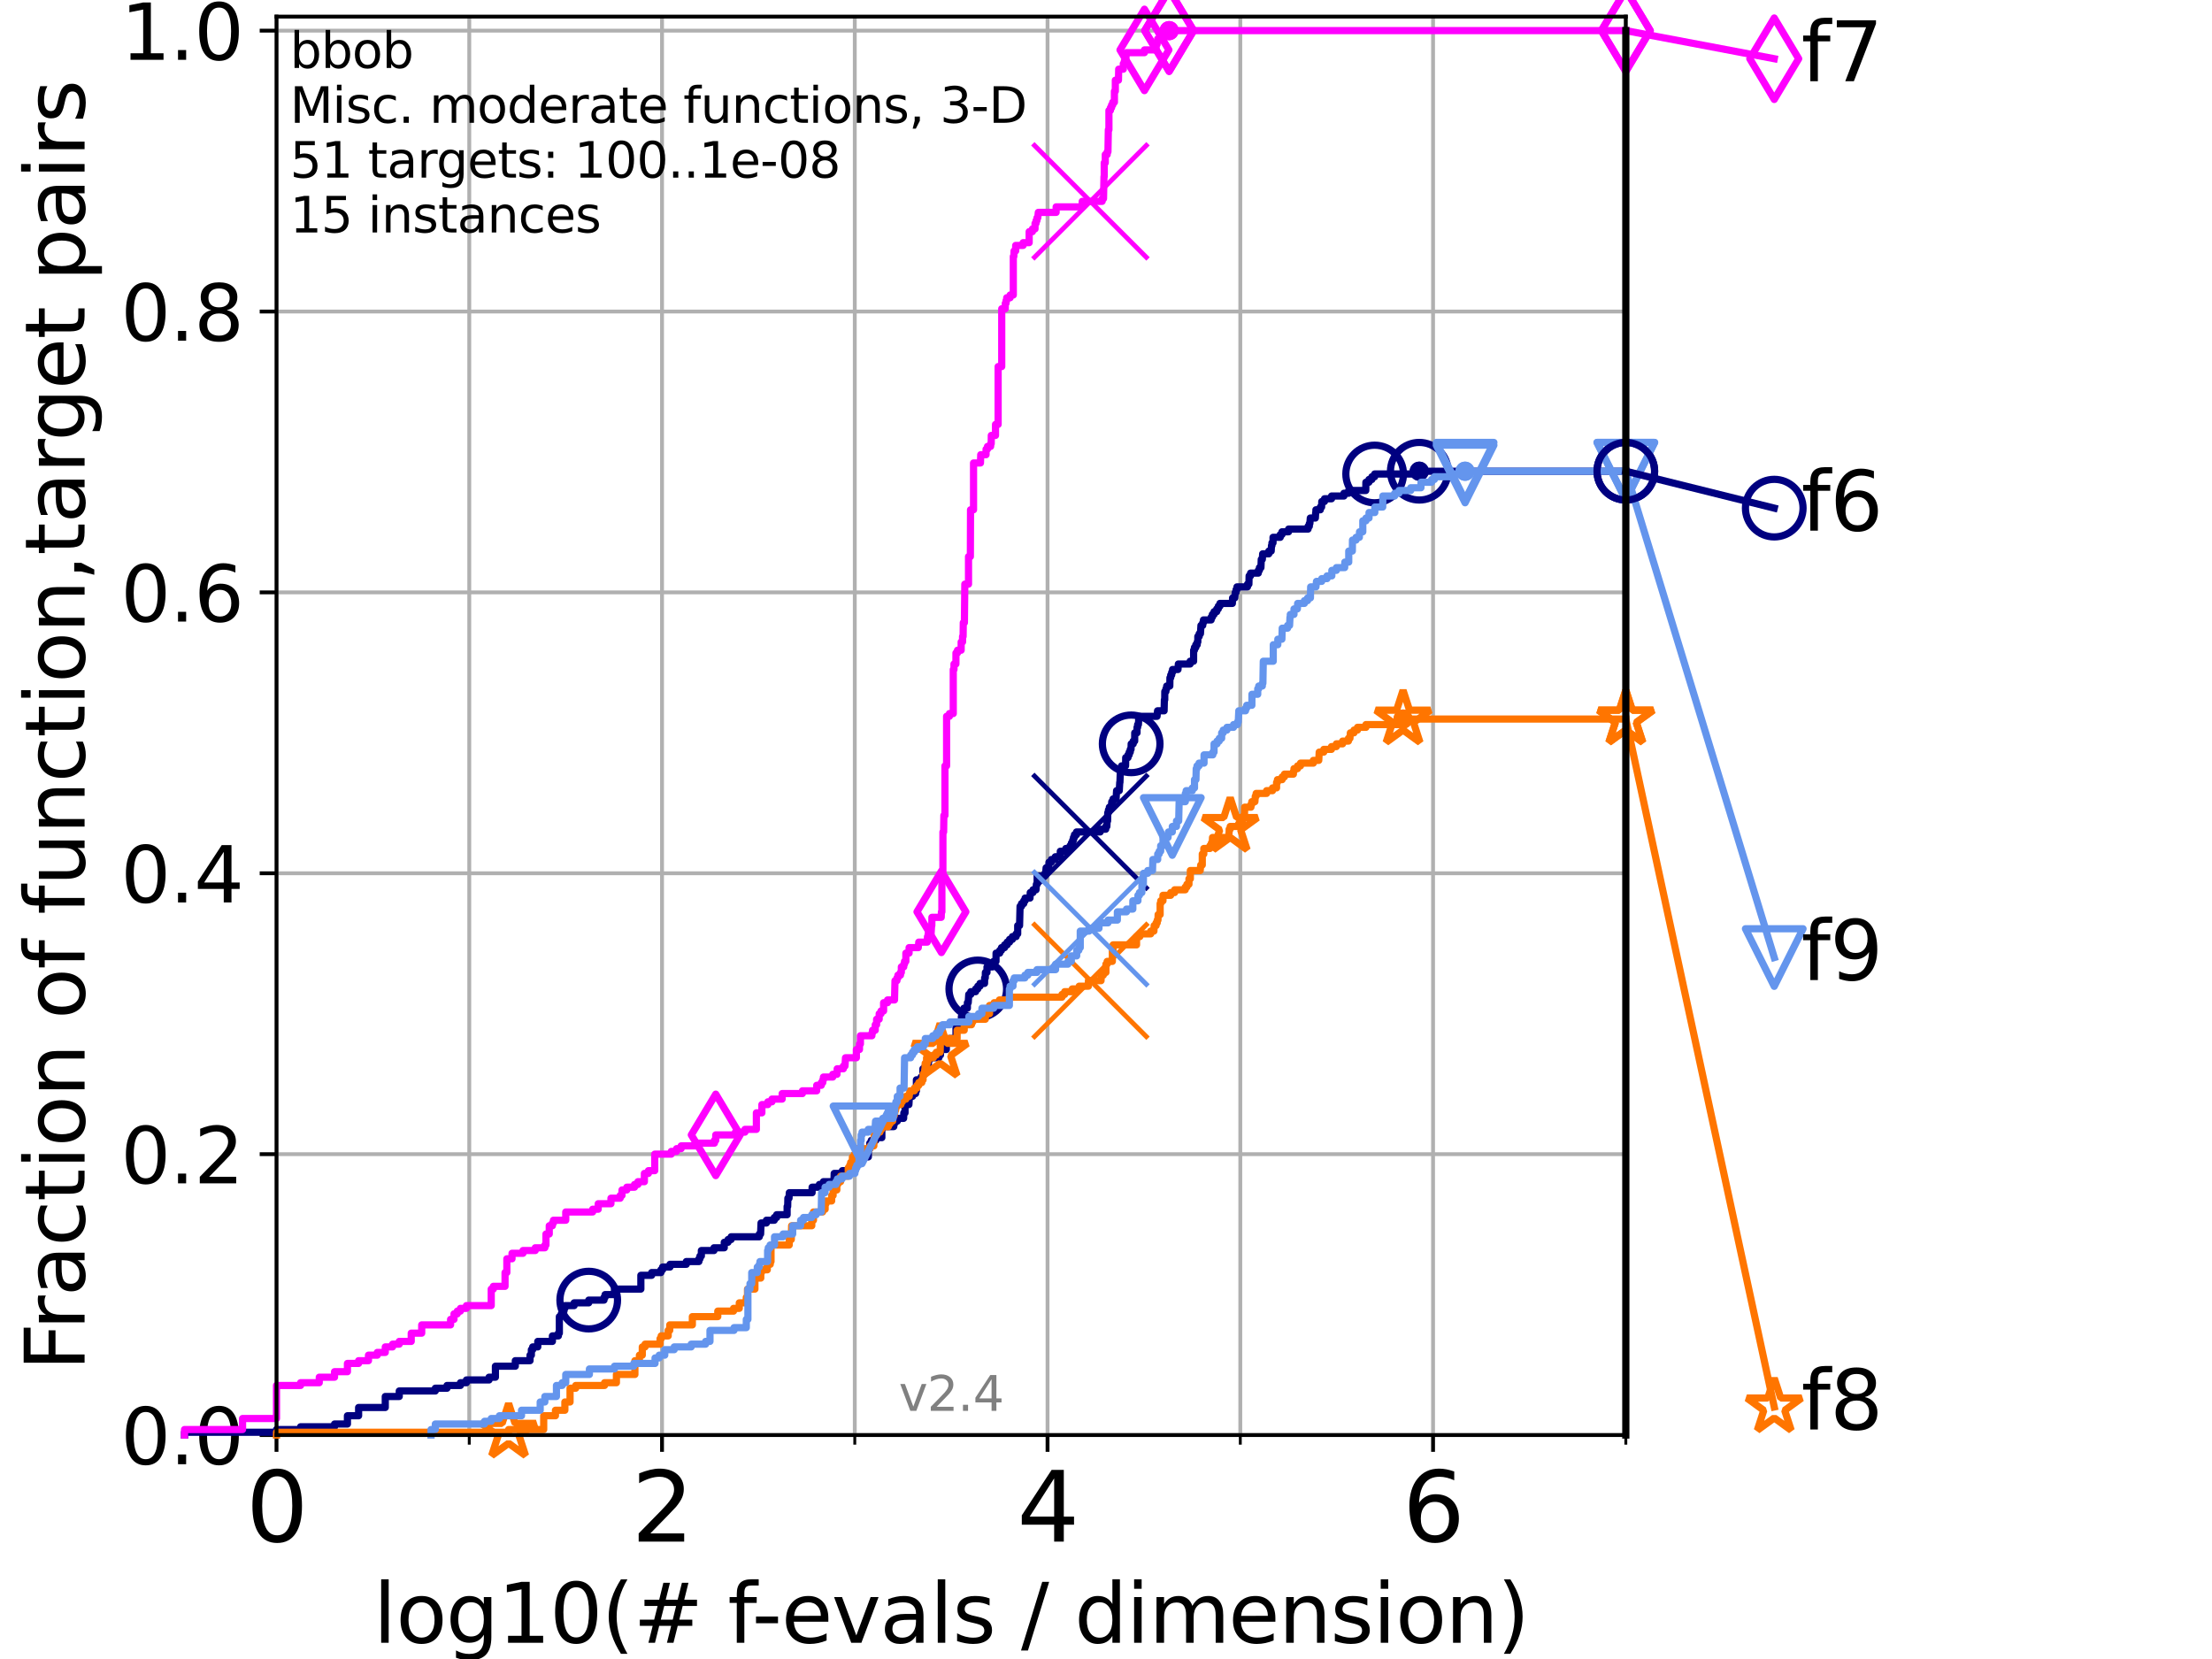 <?xml version="1.0" encoding="utf-8" standalone="no"?>
<!DOCTYPE svg PUBLIC "-//W3C//DTD SVG 1.1//EN"
  "http://www.w3.org/Graphics/SVG/1.1/DTD/svg11.dtd">
<svg height="345.6pt" version="1.1" viewBox="0 0 460.8 345.6" width="460.8pt" xmlns="http://www.w3.org/2000/svg" xmlns:xlink="http://www.w3.org/1999/xlink">
 <defs>
  <style type="text/css">*{stroke-linecap:butt;stroke-linejoin:round;}</style>
 </defs>
 <g id="figure_1">
  <g id="patch_1">
   <path d="M 0 345.6 
L 460.8 345.6 
L 460.8 0 
L 0 0 
z
" style="fill:#ffffff;"/>
  </g>
  <g id="axes_1">
   <g id="patch_2">
    <path d="M 57.6 298.944 
L 338.688 298.944 
L 338.688 3.456 
L 57.6 3.456 
z
" style="fill:#ffffff;"/>
   </g>
   <g id="matplotlib.axis_1">
    <g id="xtick_1">
     <g id="line2d_1">
      <path clip-path="url(#pc512a8fa9f)" d="M 57.6 298.944 
L 57.6 3.456 
" style="fill:none;stroke:#b0b0b0;stroke-linecap:square;stroke-width:0.8;"/>
     </g>
     <g id="line2d_2">
      <defs>
       <path d="M 0 0 
L 0 3.5 
" id="m59b8c5ca56" style="stroke:#000000;stroke-width:0.8;"/>
      </defs>
      <g>
       <use style="stroke:#000000;stroke-width:0.8;" x="57.6" xlink:href="#m59b8c5ca56" y="298.944"/>
      </g>
     </g>
     <g id="text_1">
      <!-- 0 -->
      <g transform="translate(51.237 321.141)scale(0.2 -0.2)">
       <defs>
        <path d="M 2034 4250 
Q 1547 4250 1301 3770 
Q 1056 3291 1056 2328 
Q 1056 1369 1301 889 
Q 1547 409 2034 409 
Q 2525 409 2770 889 
Q 3016 1369 3016 2328 
Q 3016 3291 2770 3770 
Q 2525 4250 2034 4250 
z
M 2034 4750 
Q 2819 4750 3233 4129 
Q 3647 3509 3647 2328 
Q 3647 1150 3233 529 
Q 2819 -91 2034 -91 
Q 1250 -91 836 529 
Q 422 1150 422 2328 
Q 422 3509 836 4129 
Q 1250 4750 2034 4750 
z
" id="DejaVuSans-30" transform="scale(0.016)"/>
       </defs>
       <use xlink:href="#DejaVuSans-30"/>
      </g>
     </g>
    </g>
    <g id="xtick_2">
     <g id="line2d_3">
      <path clip-path="url(#pc512a8fa9f)" d="M 137.911 298.944 
L 137.911 3.456 
" style="fill:none;stroke:#b0b0b0;stroke-linecap:square;stroke-width:0.8;"/>
     </g>
     <g id="line2d_4">
      <g>
       <use style="stroke:#000000;stroke-width:0.8;" x="137.911" xlink:href="#m59b8c5ca56" y="298.944"/>
      </g>
     </g>
     <g id="text_2">
      <!-- 2 -->
      <g transform="translate(131.548 321.141)scale(0.2 -0.2)">
       <defs>
        <path d="M 1228 531 
L 3431 531 
L 3431 0 
L 469 0 
L 469 531 
Q 828 903 1448 1529 
Q 2069 2156 2228 2338 
Q 2531 2678 2651 2914 
Q 2772 3150 2772 3378 
Q 2772 3750 2511 3984 
Q 2250 4219 1831 4219 
Q 1534 4219 1204 4116 
Q 875 4013 500 3803 
L 500 4441 
Q 881 4594 1212 4672 
Q 1544 4750 1819 4750 
Q 2544 4750 2975 4387 
Q 3406 4025 3406 3419 
Q 3406 3131 3298 2873 
Q 3191 2616 2906 2266 
Q 2828 2175 2409 1742 
Q 1991 1309 1228 531 
z
" id="DejaVuSans-32" transform="scale(0.016)"/>
       </defs>
       <use xlink:href="#DejaVuSans-32"/>
      </g>
     </g>
    </g>
    <g id="xtick_3">
     <g id="line2d_5">
      <path clip-path="url(#pc512a8fa9f)" d="M 218.222 298.944 
L 218.222 3.456 
" style="fill:none;stroke:#b0b0b0;stroke-linecap:square;stroke-width:0.8;"/>
     </g>
     <g id="line2d_6">
      <g>
       <use style="stroke:#000000;stroke-width:0.8;" x="218.222" xlink:href="#m59b8c5ca56" y="298.944"/>
      </g>
     </g>
     <g id="text_3">
      <!-- 4 -->
      <g transform="translate(211.859 321.141)scale(0.2 -0.2)">
       <defs>
        <path d="M 2419 4116 
L 825 1625 
L 2419 1625 
L 2419 4116 
z
M 2253 4666 
L 3047 4666 
L 3047 1625 
L 3713 1625 
L 3713 1100 
L 3047 1100 
L 3047 0 
L 2419 0 
L 2419 1100 
L 313 1100 
L 313 1709 
L 2253 4666 
z
" id="DejaVuSans-34" transform="scale(0.016)"/>
       </defs>
       <use xlink:href="#DejaVuSans-34"/>
      </g>
     </g>
    </g>
    <g id="xtick_4">
     <g id="line2d_7">
      <path clip-path="url(#pc512a8fa9f)" d="M 298.533 298.944 
L 298.533 3.456 
" style="fill:none;stroke:#b0b0b0;stroke-linecap:square;stroke-width:0.8;"/>
     </g>
     <g id="line2d_8">
      <g>
       <use style="stroke:#000000;stroke-width:0.8;" x="298.533" xlink:href="#m59b8c5ca56" y="298.944"/>
      </g>
     </g>
     <g id="text_4">
      <!-- 6 -->
      <g transform="translate(292.17 321.141)scale(0.2 -0.2)">
       <defs>
        <path d="M 2113 2584 
Q 1688 2584 1439 2293 
Q 1191 2003 1191 1497 
Q 1191 994 1439 701 
Q 1688 409 2113 409 
Q 2538 409 2786 701 
Q 3034 994 3034 1497 
Q 3034 2003 2786 2293 
Q 2538 2584 2113 2584 
z
M 3366 4563 
L 3366 3988 
Q 3128 4100 2886 4159 
Q 2644 4219 2406 4219 
Q 1781 4219 1451 3797 
Q 1122 3375 1075 2522 
Q 1259 2794 1537 2939 
Q 1816 3084 2150 3084 
Q 2853 3084 3261 2657 
Q 3669 2231 3669 1497 
Q 3669 778 3244 343 
Q 2819 -91 2113 -91 
Q 1303 -91 875 529 
Q 447 1150 447 2328 
Q 447 3434 972 4092 
Q 1497 4750 2381 4750 
Q 2619 4750 2861 4703 
Q 3103 4656 3366 4563 
z
" id="DejaVuSans-36" transform="scale(0.016)"/>
       </defs>
       <use xlink:href="#DejaVuSans-36"/>
      </g>
     </g>
    </g>
    <g id="xtick_5">
     <g id="line2d_9">
      <path clip-path="url(#pc512a8fa9f)" d="M 97.755 298.944 
L 97.755 3.456 
" style="fill:none;stroke:#b0b0b0;stroke-linecap:square;stroke-width:0.8;"/>
     </g>
     <g id="line2d_10">
      <defs>
       <path d="M 0 0 
L 0 2 
" id="mc5b3112b49" style="stroke:#000000;stroke-width:0.6;"/>
      </defs>
      <g>
       <use style="stroke:#000000;stroke-width:0.6;" x="97.755" xlink:href="#mc5b3112b49" y="298.944"/>
      </g>
     </g>
    </g>
    <g id="xtick_6">
     <g id="line2d_11">
      <path clip-path="url(#pc512a8fa9f)" d="M 178.066 298.944 
L 178.066 3.456 
" style="fill:none;stroke:#b0b0b0;stroke-linecap:square;stroke-width:0.8;"/>
     </g>
     <g id="line2d_12">
      <g>
       <use style="stroke:#000000;stroke-width:0.6;" x="178.066" xlink:href="#mc5b3112b49" y="298.944"/>
      </g>
     </g>
    </g>
    <g id="xtick_7">
     <g id="line2d_13">
      <path clip-path="url(#pc512a8fa9f)" d="M 258.377 298.944 
L 258.377 3.456 
" style="fill:none;stroke:#b0b0b0;stroke-linecap:square;stroke-width:0.8;"/>
     </g>
     <g id="line2d_14">
      <g>
       <use style="stroke:#000000;stroke-width:0.6;" x="258.377" xlink:href="#mc5b3112b49" y="298.944"/>
      </g>
     </g>
    </g>
    <g id="xtick_8">
     <g id="line2d_15">
      <path clip-path="url(#pc512a8fa9f)" d="M 338.688 298.944 
L 338.688 3.456 
" style="fill:none;stroke:#b0b0b0;stroke-linecap:square;stroke-width:0.8;"/>
     </g>
     <g id="line2d_16">
      <g>
       <use style="stroke:#000000;stroke-width:0.6;" x="338.688" xlink:href="#mc5b3112b49" y="298.944"/>
      </g>
     </g>
    </g>
    <g id="text_5">
     <!-- log10(# f-evals / dimension) -->
     <g transform="translate(77.764 342.218)scale(0.17 -0.17)">
      <defs>
       <path d="M 603 4863 
L 1178 4863 
L 1178 0 
L 603 0 
L 603 4863 
z
" id="DejaVuSans-6c" transform="scale(0.016)"/>
       <path d="M 1959 3097 
Q 1497 3097 1228 2736 
Q 959 2375 959 1747 
Q 959 1119 1226 758 
Q 1494 397 1959 397 
Q 2419 397 2687 759 
Q 2956 1122 2956 1747 
Q 2956 2369 2687 2733 
Q 2419 3097 1959 3097 
z
M 1959 3584 
Q 2709 3584 3137 3096 
Q 3566 2609 3566 1747 
Q 3566 888 3137 398 
Q 2709 -91 1959 -91 
Q 1206 -91 779 398 
Q 353 888 353 1747 
Q 353 2609 779 3096 
Q 1206 3584 1959 3584 
z
" id="DejaVuSans-6f" transform="scale(0.016)"/>
       <path d="M 2906 1791 
Q 2906 2416 2648 2759 
Q 2391 3103 1925 3103 
Q 1463 3103 1205 2759 
Q 947 2416 947 1791 
Q 947 1169 1205 825 
Q 1463 481 1925 481 
Q 2391 481 2648 825 
Q 2906 1169 2906 1791 
z
M 3481 434 
Q 3481 -459 3084 -895 
Q 2688 -1331 1869 -1331 
Q 1566 -1331 1297 -1286 
Q 1028 -1241 775 -1147 
L 775 -588 
Q 1028 -725 1275 -790 
Q 1522 -856 1778 -856 
Q 2344 -856 2625 -561 
Q 2906 -266 2906 331 
L 2906 616 
Q 2728 306 2450 153 
Q 2172 0 1784 0 
Q 1141 0 747 490 
Q 353 981 353 1791 
Q 353 2603 747 3093 
Q 1141 3584 1784 3584 
Q 2172 3584 2450 3431 
Q 2728 3278 2906 2969 
L 2906 3500 
L 3481 3500 
L 3481 434 
z
" id="DejaVuSans-67" transform="scale(0.016)"/>
       <path d="M 794 531 
L 1825 531 
L 1825 4091 
L 703 3866 
L 703 4441 
L 1819 4666 
L 2450 4666 
L 2450 531 
L 3481 531 
L 3481 0 
L 794 0 
L 794 531 
z
" id="DejaVuSans-31" transform="scale(0.016)"/>
       <path d="M 1984 4856 
Q 1566 4138 1362 3434 
Q 1159 2731 1159 2009 
Q 1159 1288 1364 580 
Q 1569 -128 1984 -844 
L 1484 -844 
Q 1016 -109 783 600 
Q 550 1309 550 2009 
Q 550 2706 781 3412 
Q 1013 4119 1484 4856 
L 1984 4856 
z
" id="DejaVuSans-28" transform="scale(0.016)"/>
       <path d="M 3272 2816 
L 2363 2816 
L 2100 1772 
L 3016 1772 
L 3272 2816 
z
M 2803 4594 
L 2478 3297 
L 3391 3297 
L 3719 4594 
L 4219 4594 
L 3897 3297 
L 4872 3297 
L 4872 2816 
L 3775 2816 
L 3519 1772 
L 4513 1772 
L 4513 1294 
L 3397 1294 
L 3072 0 
L 2572 0 
L 2894 1294 
L 1978 1294 
L 1656 0 
L 1153 0 
L 1478 1294 
L 494 1294 
L 494 1772 
L 1594 1772 
L 1856 2816 
L 850 2816 
L 850 3297 
L 1978 3297 
L 2297 4594 
L 2803 4594 
z
" id="DejaVuSans-23" transform="scale(0.016)"/>
       <path id="DejaVuSans-20" transform="scale(0.016)"/>
       <path d="M 2375 4863 
L 2375 4384 
L 1825 4384 
Q 1516 4384 1395 4259 
Q 1275 4134 1275 3809 
L 1275 3500 
L 2222 3500 
L 2222 3053 
L 1275 3053 
L 1275 0 
L 697 0 
L 697 3053 
L 147 3053 
L 147 3500 
L 697 3500 
L 697 3744 
Q 697 4328 969 4595 
Q 1241 4863 1831 4863 
L 2375 4863 
z
" id="DejaVuSans-66" transform="scale(0.016)"/>
       <path d="M 313 2009 
L 1997 2009 
L 1997 1497 
L 313 1497 
L 313 2009 
z
" id="DejaVuSans-2d" transform="scale(0.016)"/>
       <path d="M 3597 1894 
L 3597 1613 
L 953 1613 
Q 991 1019 1311 708 
Q 1631 397 2203 397 
Q 2534 397 2845 478 
Q 3156 559 3463 722 
L 3463 178 
Q 3153 47 2828 -22 
Q 2503 -91 2169 -91 
Q 1331 -91 842 396 
Q 353 884 353 1716 
Q 353 2575 817 3079 
Q 1281 3584 2069 3584 
Q 2775 3584 3186 3129 
Q 3597 2675 3597 1894 
z
M 3022 2063 
Q 3016 2534 2758 2815 
Q 2500 3097 2075 3097 
Q 1594 3097 1305 2825 
Q 1016 2553 972 2059 
L 3022 2063 
z
" id="DejaVuSans-65" transform="scale(0.016)"/>
       <path d="M 191 3500 
L 800 3500 
L 1894 563 
L 2988 3500 
L 3597 3500 
L 2284 0 
L 1503 0 
L 191 3500 
z
" id="DejaVuSans-76" transform="scale(0.016)"/>
       <path d="M 2194 1759 
Q 1497 1759 1228 1600 
Q 959 1441 959 1056 
Q 959 750 1161 570 
Q 1363 391 1709 391 
Q 2188 391 2477 730 
Q 2766 1069 2766 1631 
L 2766 1759 
L 2194 1759 
z
M 3341 1997 
L 3341 0 
L 2766 0 
L 2766 531 
Q 2569 213 2275 61 
Q 1981 -91 1556 -91 
Q 1019 -91 701 211 
Q 384 513 384 1019 
Q 384 1609 779 1909 
Q 1175 2209 1959 2209 
L 2766 2209 
L 2766 2266 
Q 2766 2663 2505 2880 
Q 2244 3097 1772 3097 
Q 1472 3097 1187 3025 
Q 903 2953 641 2809 
L 641 3341 
Q 956 3463 1253 3523 
Q 1550 3584 1831 3584 
Q 2591 3584 2966 3190 
Q 3341 2797 3341 1997 
z
" id="DejaVuSans-61" transform="scale(0.016)"/>
       <path d="M 2834 3397 
L 2834 2853 
Q 2591 2978 2328 3040 
Q 2066 3103 1784 3103 
Q 1356 3103 1142 2972 
Q 928 2841 928 2578 
Q 928 2378 1081 2264 
Q 1234 2150 1697 2047 
L 1894 2003 
Q 2506 1872 2764 1633 
Q 3022 1394 3022 966 
Q 3022 478 2636 193 
Q 2250 -91 1575 -91 
Q 1294 -91 989 -36 
Q 684 19 347 128 
L 347 722 
Q 666 556 975 473 
Q 1284 391 1588 391 
Q 1994 391 2212 530 
Q 2431 669 2431 922 
Q 2431 1156 2273 1281 
Q 2116 1406 1581 1522 
L 1381 1569 
Q 847 1681 609 1914 
Q 372 2147 372 2553 
Q 372 3047 722 3315 
Q 1072 3584 1716 3584 
Q 2034 3584 2315 3537 
Q 2597 3491 2834 3397 
z
" id="DejaVuSans-73" transform="scale(0.016)"/>
       <path d="M 1625 4666 
L 2156 4666 
L 531 -594 
L 0 -594 
L 1625 4666 
z
" id="DejaVuSans-2f" transform="scale(0.016)"/>
       <path d="M 2906 2969 
L 2906 4863 
L 3481 4863 
L 3481 0 
L 2906 0 
L 2906 525 
Q 2725 213 2448 61 
Q 2172 -91 1784 -91 
Q 1150 -91 751 415 
Q 353 922 353 1747 
Q 353 2572 751 3078 
Q 1150 3584 1784 3584 
Q 2172 3584 2448 3432 
Q 2725 3281 2906 2969 
z
M 947 1747 
Q 947 1113 1208 752 
Q 1469 391 1925 391 
Q 2381 391 2643 752 
Q 2906 1113 2906 1747 
Q 2906 2381 2643 2742 
Q 2381 3103 1925 3103 
Q 1469 3103 1208 2742 
Q 947 2381 947 1747 
z
" id="DejaVuSans-64" transform="scale(0.016)"/>
       <path d="M 603 3500 
L 1178 3500 
L 1178 0 
L 603 0 
L 603 3500 
z
M 603 4863 
L 1178 4863 
L 1178 4134 
L 603 4134 
L 603 4863 
z
" id="DejaVuSans-69" transform="scale(0.016)"/>
       <path d="M 3328 2828 
Q 3544 3216 3844 3400 
Q 4144 3584 4550 3584 
Q 5097 3584 5394 3201 
Q 5691 2819 5691 2113 
L 5691 0 
L 5113 0 
L 5113 2094 
Q 5113 2597 4934 2840 
Q 4756 3084 4391 3084 
Q 3944 3084 3684 2787 
Q 3425 2491 3425 1978 
L 3425 0 
L 2847 0 
L 2847 2094 
Q 2847 2600 2669 2842 
Q 2491 3084 2119 3084 
Q 1678 3084 1418 2786 
Q 1159 2488 1159 1978 
L 1159 0 
L 581 0 
L 581 3500 
L 1159 3500 
L 1159 2956 
Q 1356 3278 1631 3431 
Q 1906 3584 2284 3584 
Q 2666 3584 2933 3390 
Q 3200 3197 3328 2828 
z
" id="DejaVuSans-6d" transform="scale(0.016)"/>
       <path d="M 3513 2113 
L 3513 0 
L 2938 0 
L 2938 2094 
Q 2938 2591 2744 2837 
Q 2550 3084 2163 3084 
Q 1697 3084 1428 2787 
Q 1159 2491 1159 1978 
L 1159 0 
L 581 0 
L 581 3500 
L 1159 3500 
L 1159 2956 
Q 1366 3272 1645 3428 
Q 1925 3584 2291 3584 
Q 2894 3584 3203 3211 
Q 3513 2838 3513 2113 
z
" id="DejaVuSans-6e" transform="scale(0.016)"/>
       <path d="M 513 4856 
L 1013 4856 
Q 1481 4119 1714 3412 
Q 1947 2706 1947 2009 
Q 1947 1309 1714 600 
Q 1481 -109 1013 -844 
L 513 -844 
Q 928 -128 1133 580 
Q 1338 1288 1338 2009 
Q 1338 2731 1133 3434 
Q 928 4138 513 4856 
z
" id="DejaVuSans-29" transform="scale(0.016)"/>
      </defs>
      <use xlink:href="#DejaVuSans-6c"/>
      <use x="27.783" xlink:href="#DejaVuSans-6f"/>
      <use x="88.965" xlink:href="#DejaVuSans-67"/>
      <use x="152.441" xlink:href="#DejaVuSans-31"/>
      <use x="216.064" xlink:href="#DejaVuSans-30"/>
      <use x="279.688" xlink:href="#DejaVuSans-28"/>
      <use x="318.701" xlink:href="#DejaVuSans-23"/>
      <use x="402.49" xlink:href="#DejaVuSans-20"/>
      <use x="434.277" xlink:href="#DejaVuSans-66"/>
      <use x="463.982" xlink:href="#DejaVuSans-2d"/>
      <use x="500.066" xlink:href="#DejaVuSans-65"/>
      <use x="561.59" xlink:href="#DejaVuSans-76"/>
      <use x="620.77" xlink:href="#DejaVuSans-61"/>
      <use x="682.049" xlink:href="#DejaVuSans-6c"/>
      <use x="709.832" xlink:href="#DejaVuSans-73"/>
      <use x="761.932" xlink:href="#DejaVuSans-20"/>
      <use x="793.719" xlink:href="#DejaVuSans-2f"/>
      <use x="827.41" xlink:href="#DejaVuSans-20"/>
      <use x="859.197" xlink:href="#DejaVuSans-64"/>
      <use x="922.674" xlink:href="#DejaVuSans-69"/>
      <use x="950.457" xlink:href="#DejaVuSans-6d"/>
      <use x="1047.869" xlink:href="#DejaVuSans-65"/>
      <use x="1109.393" xlink:href="#DejaVuSans-6e"/>
      <use x="1172.771" xlink:href="#DejaVuSans-73"/>
      <use x="1224.871" xlink:href="#DejaVuSans-69"/>
      <use x="1252.654" xlink:href="#DejaVuSans-6f"/>
      <use x="1313.836" xlink:href="#DejaVuSans-6e"/>
      <use x="1377.215" xlink:href="#DejaVuSans-29"/>
     </g>
    </g>
   </g>
   <g id="matplotlib.axis_2">
    <g id="ytick_1">
     <g id="line2d_17">
      <path clip-path="url(#pc512a8fa9f)" d="M 57.6 298.944 
L 338.688 298.944 
" style="fill:none;stroke:#b0b0b0;stroke-linecap:square;stroke-width:0.8;"/>
     </g>
     <g id="line2d_18">
      <defs>
       <path d="M 0 0 
L -3.5 0 
" id="m4092e168a3" style="stroke:#000000;stroke-width:0.8;"/>
      </defs>
      <g>
       <use style="stroke:#000000;stroke-width:0.8;" x="57.6" xlink:href="#m4092e168a3" y="298.944"/>
      </g>
     </g>
     <g id="text_6">
      <!-- 0.0 -->
      <g transform="translate(25.155 305.023)scale(0.16 -0.16)">
       <defs>
        <path d="M 684 794 
L 1344 794 
L 1344 0 
L 684 0 
L 684 794 
z
" id="DejaVuSans-2e" transform="scale(0.016)"/>
       </defs>
       <use xlink:href="#DejaVuSans-30"/>
       <use x="63.623" xlink:href="#DejaVuSans-2e"/>
       <use x="95.41" xlink:href="#DejaVuSans-30"/>
      </g>
     </g>
    </g>
    <g id="ytick_2">
     <g id="line2d_19">
      <path clip-path="url(#pc512a8fa9f)" d="M 57.6 240.432 
L 338.688 240.432 
" style="fill:none;stroke:#b0b0b0;stroke-linecap:square;stroke-width:0.8;"/>
     </g>
     <g id="line2d_20">
      <g>
       <use style="stroke:#000000;stroke-width:0.8;" x="57.6" xlink:href="#m4092e168a3" y="240.432"/>
      </g>
     </g>
     <g id="text_7">
      <!-- 0.2 -->
      <g transform="translate(25.155 246.51)scale(0.16 -0.16)">
       <use xlink:href="#DejaVuSans-30"/>
       <use x="63.623" xlink:href="#DejaVuSans-2e"/>
       <use x="95.41" xlink:href="#DejaVuSans-32"/>
      </g>
     </g>
    </g>
    <g id="ytick_3">
     <g id="line2d_21">
      <path clip-path="url(#pc512a8fa9f)" d="M 57.6 181.919 
L 338.688 181.919 
" style="fill:none;stroke:#b0b0b0;stroke-linecap:square;stroke-width:0.8;"/>
     </g>
     <g id="line2d_22">
      <g>
       <use style="stroke:#000000;stroke-width:0.8;" x="57.6" xlink:href="#m4092e168a3" y="181.919"/>
      </g>
     </g>
     <g id="text_8">
      <!-- 0.4 -->
      <g transform="translate(25.155 187.998)scale(0.16 -0.16)">
       <use xlink:href="#DejaVuSans-30"/>
       <use x="63.623" xlink:href="#DejaVuSans-2e"/>
       <use x="95.41" xlink:href="#DejaVuSans-34"/>
      </g>
     </g>
    </g>
    <g id="ytick_4">
     <g id="line2d_23">
      <path clip-path="url(#pc512a8fa9f)" d="M 57.6 123.407 
L 338.688 123.407 
" style="fill:none;stroke:#b0b0b0;stroke-linecap:square;stroke-width:0.8;"/>
     </g>
     <g id="line2d_24">
      <g>
       <use style="stroke:#000000;stroke-width:0.8;" x="57.6" xlink:href="#m4092e168a3" y="123.407"/>
      </g>
     </g>
     <g id="text_9">
      <!-- 0.6 -->
      <g transform="translate(25.155 129.485)scale(0.16 -0.16)">
       <use xlink:href="#DejaVuSans-30"/>
       <use x="63.623" xlink:href="#DejaVuSans-2e"/>
       <use x="95.41" xlink:href="#DejaVuSans-36"/>
      </g>
     </g>
    </g>
    <g id="ytick_5">
     <g id="line2d_25">
      <path clip-path="url(#pc512a8fa9f)" d="M 57.6 64.894 
L 338.688 64.894 
" style="fill:none;stroke:#b0b0b0;stroke-linecap:square;stroke-width:0.8;"/>
     </g>
     <g id="line2d_26">
      <g>
       <use style="stroke:#000000;stroke-width:0.8;" x="57.6" xlink:href="#m4092e168a3" y="64.894"/>
      </g>
     </g>
     <g id="text_10">
      <!-- 0.8 -->
      <g transform="translate(25.155 70.973)scale(0.16 -0.16)">
       <defs>
        <path d="M 2034 2216 
Q 1584 2216 1326 1975 
Q 1069 1734 1069 1313 
Q 1069 891 1326 650 
Q 1584 409 2034 409 
Q 2484 409 2743 651 
Q 3003 894 3003 1313 
Q 3003 1734 2745 1975 
Q 2488 2216 2034 2216 
z
M 1403 2484 
Q 997 2584 770 2862 
Q 544 3141 544 3541 
Q 544 4100 942 4425 
Q 1341 4750 2034 4750 
Q 2731 4750 3128 4425 
Q 3525 4100 3525 3541 
Q 3525 3141 3298 2862 
Q 3072 2584 2669 2484 
Q 3125 2378 3379 2068 
Q 3634 1759 3634 1313 
Q 3634 634 3220 271 
Q 2806 -91 2034 -91 
Q 1263 -91 848 271 
Q 434 634 434 1313 
Q 434 1759 690 2068 
Q 947 2378 1403 2484 
z
M 1172 3481 
Q 1172 3119 1398 2916 
Q 1625 2713 2034 2713 
Q 2441 2713 2670 2916 
Q 2900 3119 2900 3481 
Q 2900 3844 2670 4047 
Q 2441 4250 2034 4250 
Q 1625 4250 1398 4047 
Q 1172 3844 1172 3481 
z
" id="DejaVuSans-38" transform="scale(0.016)"/>
       </defs>
       <use xlink:href="#DejaVuSans-30"/>
       <use x="63.623" xlink:href="#DejaVuSans-2e"/>
       <use x="95.41" xlink:href="#DejaVuSans-38"/>
      </g>
     </g>
    </g>
    <g id="ytick_6">
     <g id="line2d_27">
      <path clip-path="url(#pc512a8fa9f)" d="M 57.6 6.382 
L 338.688 6.382 
" style="fill:none;stroke:#b0b0b0;stroke-linecap:square;stroke-width:0.8;"/>
     </g>
     <g id="line2d_28">
      <g>
       <use style="stroke:#000000;stroke-width:0.8;" x="57.6" xlink:href="#m4092e168a3" y="6.382"/>
      </g>
     </g>
     <g id="text_11">
      <!-- 1.0 -->
      <g transform="translate(25.155 12.46)scale(0.16 -0.16)">
       <use xlink:href="#DejaVuSans-31"/>
       <use x="63.623" xlink:href="#DejaVuSans-2e"/>
       <use x="95.41" xlink:href="#DejaVuSans-30"/>
      </g>
     </g>
    </g>
    <g id="text_12">
     <!-- Fraction of function,target pairs -->
     <g transform="translate(17.62 285.585)rotate(-90)scale(0.17 -0.17)">
      <defs>
       <path d="M 628 4666 
L 3309 4666 
L 3309 4134 
L 1259 4134 
L 1259 2759 
L 3109 2759 
L 3109 2228 
L 1259 2228 
L 1259 0 
L 628 0 
L 628 4666 
z
" id="DejaVuSans-46" transform="scale(0.016)"/>
       <path d="M 2631 2963 
Q 2534 3019 2420 3045 
Q 2306 3072 2169 3072 
Q 1681 3072 1420 2755 
Q 1159 2438 1159 1844 
L 1159 0 
L 581 0 
L 581 3500 
L 1159 3500 
L 1159 2956 
Q 1341 3275 1631 3429 
Q 1922 3584 2338 3584 
Q 2397 3584 2469 3576 
Q 2541 3569 2628 3553 
L 2631 2963 
z
" id="DejaVuSans-72" transform="scale(0.016)"/>
       <path d="M 3122 3366 
L 3122 2828 
Q 2878 2963 2633 3030 
Q 2388 3097 2138 3097 
Q 1578 3097 1268 2742 
Q 959 2388 959 1747 
Q 959 1106 1268 751 
Q 1578 397 2138 397 
Q 2388 397 2633 464 
Q 2878 531 3122 666 
L 3122 134 
Q 2881 22 2623 -34 
Q 2366 -91 2075 -91 
Q 1284 -91 818 406 
Q 353 903 353 1747 
Q 353 2603 823 3093 
Q 1294 3584 2113 3584 
Q 2378 3584 2631 3529 
Q 2884 3475 3122 3366 
z
" id="DejaVuSans-63" transform="scale(0.016)"/>
       <path d="M 1172 4494 
L 1172 3500 
L 2356 3500 
L 2356 3053 
L 1172 3053 
L 1172 1153 
Q 1172 725 1289 603 
Q 1406 481 1766 481 
L 2356 481 
L 2356 0 
L 1766 0 
Q 1100 0 847 248 
Q 594 497 594 1153 
L 594 3053 
L 172 3053 
L 172 3500 
L 594 3500 
L 594 4494 
L 1172 4494 
z
" id="DejaVuSans-74" transform="scale(0.016)"/>
       <path d="M 544 1381 
L 544 3500 
L 1119 3500 
L 1119 1403 
Q 1119 906 1312 657 
Q 1506 409 1894 409 
Q 2359 409 2629 706 
Q 2900 1003 2900 1516 
L 2900 3500 
L 3475 3500 
L 3475 0 
L 2900 0 
L 2900 538 
Q 2691 219 2414 64 
Q 2138 -91 1772 -91 
Q 1169 -91 856 284 
Q 544 659 544 1381 
z
M 1991 3584 
L 1991 3584 
z
" id="DejaVuSans-75" transform="scale(0.016)"/>
       <path d="M 750 794 
L 1409 794 
L 1409 256 
L 897 -744 
L 494 -744 
L 750 256 
L 750 794 
z
" id="DejaVuSans-2c" transform="scale(0.016)"/>
       <path d="M 1159 525 
L 1159 -1331 
L 581 -1331 
L 581 3500 
L 1159 3500 
L 1159 2969 
Q 1341 3281 1617 3432 
Q 1894 3584 2278 3584 
Q 2916 3584 3314 3078 
Q 3713 2572 3713 1747 
Q 3713 922 3314 415 
Q 2916 -91 2278 -91 
Q 1894 -91 1617 61 
Q 1341 213 1159 525 
z
M 3116 1747 
Q 3116 2381 2855 2742 
Q 2594 3103 2138 3103 
Q 1681 3103 1420 2742 
Q 1159 2381 1159 1747 
Q 1159 1113 1420 752 
Q 1681 391 2138 391 
Q 2594 391 2855 752 
Q 3116 1113 3116 1747 
z
" id="DejaVuSans-70" transform="scale(0.016)"/>
      </defs>
      <use xlink:href="#DejaVuSans-46"/>
      <use x="50.27" xlink:href="#DejaVuSans-72"/>
      <use x="91.383" xlink:href="#DejaVuSans-61"/>
      <use x="152.662" xlink:href="#DejaVuSans-63"/>
      <use x="207.643" xlink:href="#DejaVuSans-74"/>
      <use x="246.852" xlink:href="#DejaVuSans-69"/>
      <use x="274.635" xlink:href="#DejaVuSans-6f"/>
      <use x="335.816" xlink:href="#DejaVuSans-6e"/>
      <use x="399.195" xlink:href="#DejaVuSans-20"/>
      <use x="430.982" xlink:href="#DejaVuSans-6f"/>
      <use x="492.164" xlink:href="#DejaVuSans-66"/>
      <use x="527.369" xlink:href="#DejaVuSans-20"/>
      <use x="559.156" xlink:href="#DejaVuSans-66"/>
      <use x="594.361" xlink:href="#DejaVuSans-75"/>
      <use x="657.74" xlink:href="#DejaVuSans-6e"/>
      <use x="721.119" xlink:href="#DejaVuSans-63"/>
      <use x="776.1" xlink:href="#DejaVuSans-74"/>
      <use x="815.309" xlink:href="#DejaVuSans-69"/>
      <use x="843.092" xlink:href="#DejaVuSans-6f"/>
      <use x="904.273" xlink:href="#DejaVuSans-6e"/>
      <use x="967.652" xlink:href="#DejaVuSans-2c"/>
      <use x="999.439" xlink:href="#DejaVuSans-74"/>
      <use x="1038.648" xlink:href="#DejaVuSans-61"/>
      <use x="1099.928" xlink:href="#DejaVuSans-72"/>
      <use x="1139.291" xlink:href="#DejaVuSans-67"/>
      <use x="1202.768" xlink:href="#DejaVuSans-65"/>
      <use x="1264.291" xlink:href="#DejaVuSans-74"/>
      <use x="1303.5" xlink:href="#DejaVuSans-20"/>
      <use x="1335.287" xlink:href="#DejaVuSans-70"/>
      <use x="1398.764" xlink:href="#DejaVuSans-61"/>
      <use x="1460.043" xlink:href="#DejaVuSans-69"/>
      <use x="1487.826" xlink:href="#DejaVuSans-72"/>
      <use x="1528.939" xlink:href="#DejaVuSans-73"/>
     </g>
    </g>
   </g>
   <g id="line2d_29">
    <defs>
     <path d="M 0 1.5 
C 0.398 1.5 0.779 1.342 1.061 1.061 
C 1.342 0.779 1.5 0.398 1.5 0 
C 1.5 -0.398 1.342 -0.779 1.061 -1.061 
C 0.779 -1.342 0.398 -1.5 0 -1.5 
C -0.398 -1.5 -0.779 -1.342 -1.061 -1.061 
C -1.342 -0.779 -1.5 -0.398 -1.5 0 
C -1.5 0.398 -1.342 0.779 -1.061 1.061 
C -0.779 1.342 -0.398 1.5 0 1.5 
z
" id="m3446c41a2f" style="stroke:#000080;"/>
    </defs>
    <g>
     <use style="fill:#000080;stroke:#000080;" x="295.661" xlink:href="#m3446c41a2f" y="98.166"/>
     <use style="fill:#000080;stroke:#000080;" x="295.661" xlink:href="#m3446c41a2f" y="98.166"/>
    </g>
   </g>
   <g id="line2d_30">
    <path d="M 38.441 298.944 
L 38.441 298.37 
L 57.6 298.37 
L 57.6 297.797 
L 62.617 297.797 
L 62.617 297.223 
L 69.688 297.223 
L 69.688 296.649 
L 72.376 296.649 
L 72.376 294.928 
L 74.705 294.928 
L 74.705 293.207 
L 80.259 293.207 
L 80.259 290.913 
L 83.172 290.913 
L 83.172 289.766 
L 90.684 289.766 
L 90.684 289.192 
L 93.122 289.192 
L 93.122 288.618 
L 95.918 288.618 
L 95.918 288.045 
L 97.164 288.045 
L 97.164 287.471 
L 101.878 287.471 
L 101.878 286.897 
L 103.203 286.897 
L 103.203 284.603 
L 107.348 284.603 
L 107.348 283.455 
L 110.415 283.455 
L 110.415 282.308 
L 110.694 282.308 
L 110.694 281.161 
L 110.969 281.161 
L 110.969 280.587 
L 112.026 280.587 
L 112.026 279.44 
L 115.077 279.44 
L 115.077 278.293 
L 116.323 278.293 
L 116.323 277.719 
L 116.523 277.719 
L 116.523 274.277 
L 116.914 274.277 
L 116.914 273.703 
L 117.298 273.703 
L 117.298 273.13 
L 117.486 273.13 
L 117.486 272.556 
L 117.673 272.556 
L 117.673 271.982 
L 119.603 271.982 
L 119.603 271.409 
L 122.643 271.409 
L 122.643 270.835 
L 125.823 270.835 
L 125.823 270.261 
L 126.054 270.261 
L 126.054 269.688 
L 128.006 269.688 
L 128.006 268.54 
L 133.503 268.54 
L 133.503 265.672 
L 135.747 265.672 
L 135.747 265.099 
L 137.677 265.099 
L 137.677 264.525 
L 138.027 264.525 
L 138.027 263.951 
L 139.573 263.951 
L 139.573 263.378 
L 142.971 263.378 
L 142.971 262.804 
L 145.591 262.804 
L 145.591 262.23 
L 145.814 262.23 
L 145.814 261.657 
L 146.107 261.657 
L 146.107 260.509 
L 148.733 260.509 
L 148.733 259.936 
L 150.877 259.936 
L 150.877 258.788 
L 151.661 258.788 
L 151.661 258.215 
L 152.309 258.215 
L 152.309 257.641 
L 158.177 257.641 
L 158.177 257.067 
L 158.448 257.067 
L 158.537 254.773 
L 159.658 254.773 
L 159.658 254.199 
L 161.299 254.199 
L 161.299 253.626 
L 161.794 253.626 
L 161.794 253.052 
L 163.972 253.052 
L 163.972 251.331 
L 164.089 251.331 
L 164.128 249.61 
L 164.372 249.61 
L 164.423 248.463 
L 169.177 248.463 
L 169.177 247.315 
L 170.687 247.315 
L 170.687 246.742 
L 171.528 246.742 
L 171.528 246.168 
L 173.726 246.168 
L 173.778 244.447 
L 175.477 244.447 
L 175.477 243.873 
L 176.788 243.873 
L 176.788 243.3 
L 177.379 243.3 
L 177.379 242.726 
L 177.666 242.726 
L 177.666 242.152 
L 178.165 242.152 
L 178.165 241.579 
L 179.252 241.579 
L 179.252 241.005 
L 180.894 241.005 
L 180.894 239.284 
L 181.192 239.284 
L 181.192 238.137 
L 181.501 238.137 
L 181.501 237.563 
L 182.448 237.563 
L 182.448 236.99 
L 183.704 236.99 
L 183.704 234.695 
L 186.19 234.695 
L 186.19 234.121 
L 186.343 234.121 
L 186.343 233.548 
L 186.94 233.548 
L 186.94 232.974 
L 188.242 232.974 
L 188.285 231.827 
L 188.535 231.827 
L 188.535 230.106 
L 189.342 230.106 
L 189.451 228.385 
L 190.099 228.385 
L 190.099 227.811 
L 190.74 227.811 
L 190.74 227.238 
L 190.905 227.238 
L 190.905 224.943 
L 191.885 224.943 
L 191.885 224.369 
L 192.255 224.369 
L 192.255 222.648 
L 192.713 222.648 
L 192.713 222.075 
L 193.402 222.075 
L 193.418 220.927 
L 193.57 220.927 
L 193.57 220.354 
L 195.578 220.354 
L 195.578 219.78 
L 195.92 219.78 
L 195.92 218.633 
L 197.136 218.633 
L 197.15 217.485 
L 197.316 217.485 
L 197.316 216.912 
L 197.767 216.912 
L 197.767 216.338 
L 199.146 216.338 
L 199.15 214.044 
L 199.575 214.044 
L 199.575 213.47 
L 200.277 213.47 
L 200.277 211.749 
L 200.509 211.749 
L 200.509 211.175 
L 200.79 211.175 
L 200.79 210.028 
L 201.523 210.028 
L 201.523 208.881 
L 201.698 208.881 
L 201.807 207.16 
L 202.231 207.16 
L 202.231 206.586 
L 203.242 206.586 
L 203.242 206.012 
L 203.693 206.012 
L 203.693 205.439 
L 204.152 205.439 
L 204.152 204.865 
L 205.1 204.865 
L 205.115 203.718 
L 205.248 203.718 
L 205.275 202.571 
L 205.609 202.571 
L 205.609 201.423 
L 206.766 201.423 
L 206.766 200.85 
L 206.975 200.85 
L 206.975 200.276 
L 207.484 200.276 
L 207.497 198.555 
L 208.262 198.555 
L 208.262 197.981 
L 208.627 197.981 
L 208.627 197.408 
L 209.271 197.408 
L 209.271 196.834 
L 209.807 196.834 
L 209.807 196.26 
L 210.312 196.26 
L 210.312 195.687 
L 210.898 195.687 
L 210.898 195.113 
L 211.676 195.113 
L 211.676 194.539 
L 212.005 194.539 
L 212.005 192.818 
L 212.395 192.818 
L 212.498 188.803 
L 212.8 188.803 
L 212.8 188.229 
L 213.264 188.229 
L 213.264 187.656 
L 213.547 187.656 
L 213.547 187.082 
L 214.571 187.082 
L 214.616 185.935 
L 215.187 185.935 
L 215.187 185.361 
L 215.821 185.361 
L 215.897 184.214 
L 216.056 184.214 
L 216.056 182.493 
L 217.679 182.493 
L 217.679 181.919 
L 217.817 181.919 
L 217.927 180.772 
L 218.464 180.772 
L 218.524 179.624 
L 219.017 179.624 
L 219.017 179.051 
L 219.84 179.051 
L 219.84 178.477 
L 220.854 178.477 
L 220.881 177.33 
L 222.023 177.33 
L 222.023 176.756 
L 222.91 176.756 
L 222.91 176.183 
L 223.197 176.183 
L 223.197 175.609 
L 223.454 175.609 
L 223.454 175.035 
L 223.622 175.035 
L 223.622 174.462 
L 223.826 174.462 
L 223.826 173.888 
L 224.255 173.888 
L 224.255 173.314 
L 229.19 173.314 
L 229.19 172.741 
L 230.343 172.741 
L 230.343 172.167 
L 230.578 172.167 
L 230.628 171.02 
L 230.731 171.02 
L 230.763 169.299 
L 230.909 169.299 
L 230.909 168.725 
L 231.097 168.725 
L 231.097 168.151 
L 231.502 168.151 
L 231.603 167.004 
L 231.871 167.004 
L 231.871 166.43 
L 232.498 166.43 
L 232.605 164.709 
L 233.166 164.709 
L 233.262 162.989 
L 233.302 162.989 
L 233.409 160.12 
L 233.644 160.12 
L 233.644 159.547 
L 234.479 159.547 
L 234.505 157.826 
L 234.982 157.826 
L 234.982 157.252 
L 235.231 157.252 
L 235.231 156.678 
L 235.454 156.678 
L 235.454 156.105 
L 235.618 156.105 
L 235.643 154.957 
L 236.068 154.957 
L 236.068 154.384 
L 236.374 154.384 
L 236.385 152.663 
L 236.864 152.663 
L 236.864 151.516 
L 236.987 151.516 
L 236.987 150.942 
L 237.15 150.942 
L 237.248 149.221 
L 241.037 149.221 
L 241.139 148.074 
L 242.505 148.074 
L 242.561 145.779 
L 242.637 145.779 
L 242.648 144.058 
L 242.881 144.058 
L 242.881 143.484 
L 243.043 143.484 
L 243.043 142.911 
L 243.693 142.911 
L 243.718 141.19 
L 243.881 141.19 
L 243.881 140.616 
L 244.088 140.616 
L 244.088 140.042 
L 244.262 140.042 
L 244.262 139.469 
L 245.398 139.469 
L 245.47 138.322 
L 247.925 138.322 
L 247.925 137.748 
L 248.648 137.748 
L 248.655 135.453 
L 248.821 135.453 
L 248.821 134.88 
L 249.11 134.88 
L 249.11 134.306 
L 249.403 134.306 
L 249.403 133.732 
L 249.528 133.732 
L 249.528 132.585 
L 249.814 132.585 
L 249.814 132.011 
L 250.073 132.011 
L 250.181 130.29 
L 250.554 130.29 
L 250.554 129.717 
L 250.701 129.717 
L 250.701 129.143 
L 252.303 129.143 
L 252.303 128.569 
L 252.552 128.569 
L 252.552 127.996 
L 252.914 127.996 
L 252.914 127.422 
L 253.468 127.422 
L 253.468 126.848 
L 253.795 126.848 
L 253.795 126.275 
L 254.133 126.275 
L 254.133 125.701 
L 256.726 125.701 
L 256.768 124.554 
L 257.226 124.554 
L 257.323 123.407 
L 257.495 123.407 
L 257.495 122.833 
L 257.68 122.833 
L 257.68 122.259 
L 259.874 122.259 
L 259.874 121.686 
L 260.169 121.686 
L 260.212 119.965 
L 260.516 119.965 
L 260.516 119.391 
L 262.127 119.391 
L 262.127 118.817 
L 262.359 118.817 
L 262.359 118.244 
L 262.676 118.244 
L 262.743 116.523 
L 262.968 116.523 
L 263.034 115.375 
L 264.314 115.375 
L 264.314 114.802 
L 264.814 114.802 
L 264.873 113.654 
L 264.97 113.654 
L 264.97 113.081 
L 265.194 113.081 
L 265.194 111.934 
L 266.699 111.934 
L 266.699 111.36 
L 267.06 111.36 
L 267.06 110.786 
L 268.435 110.786 
L 268.435 110.213 
L 272.495 110.213 
L 272.495 109.639 
L 272.756 109.639 
L 272.756 109.065 
L 272.871 109.065 
L 272.958 107.918 
L 274.013 107.918 
L 274.08 106.771 
L 274.126 106.771 
L 274.126 106.197 
L 275.047 106.197 
L 275.047 105.623 
L 275.314 105.623 
L 275.35 104.476 
L 275.915 104.476 
L 275.915 103.902 
L 277.389 103.902 
L 277.389 103.329 
L 279.968 103.329 
L 279.968 102.755 
L 280.946 102.755 
L 280.946 102.181 
L 284.517 102.181 
L 284.538 100.461 
L 285.175 100.461 
L 285.175 99.887 
L 285.79 99.887 
L 285.79 99.313 
L 286.366 99.313 
L 286.366 98.74 
L 295.661 98.74 
L 295.661 98.166 
L 338.688 98.166 
L 338.688 98.166 
" style="fill:none;stroke:#000080;stroke-linecap:square;stroke-width:1.5;"/>
   </g>
   <g id="line2d_31">
    <defs>
     <path d="M 0 6 
C 1.591 6 3.117 5.368 4.243 4.243 
C 5.368 3.117 6 1.591 6 0 
C 6 -1.591 5.368 -3.117 4.243 -4.243 
C 3.117 -5.368 1.591 -6 0 -6 
C -1.591 -6 -3.117 -5.368 -4.243 -4.243 
C -5.368 -3.117 -6 -1.591 -6 0 
C -6 1.591 -5.368 3.117 -4.243 4.243 
C -3.117 5.368 -1.591 6 0 6 
z
" id="m454db09f00" style="stroke:#000080;stroke-width:1.5;"/>
    </defs>
    <g>
     <use style="fill-opacity:0;stroke:#000080;stroke-width:1.5;" x="122.643" xlink:href="#m454db09f00" y="270.835"/>
     <use style="fill-opacity:0;stroke:#000080;stroke-width:1.5;" x="203.693" xlink:href="#m454db09f00" y="206.012"/>
     <use style="fill-opacity:0;stroke:#000080;stroke-width:1.5;" x="235.643" xlink:href="#m454db09f00" y="154.957"/>
     <use style="fill-opacity:0;stroke:#000080;stroke-width:1.5;" x="286.366" xlink:href="#m454db09f00" y="98.74"/>
     <use style="fill-opacity:0;stroke:#000080;stroke-width:1.5;" x="295.661" xlink:href="#m454db09f00" y="98.166"/>
     <use style="fill-opacity:0;stroke:#000080;stroke-width:1.5;" x="338.688" xlink:href="#m454db09f00" y="98.166"/>
    </g>
   </g>
   <g id="line2d_32">
    <path style="fill:none;stroke:#000080;stroke-linecap:square;stroke-width:1.5;"/>
    <g/>
   </g>
   <g id="line2d_33">
    <path clip-path="url(#pc512a8fa9f)" d="M 227.152 173.314 
" style="fill:none;stroke:#000080;stroke-linecap:square;stroke-width:1.5;"/>
    <defs>
     <path d="M -12 12 
L 12 -12 
M -12 -12 
L 12 12 
" id="m2741d3ddbc" style="stroke:#000080;"/>
    </defs>
    <g clip-path="url(#pc512a8fa9f)">
     <use style="fill:#000080;stroke:#000080;" x="227.152" xlink:href="#m2741d3ddbc" y="173.314"/>
    </g>
   </g>
   <g id="line2d_34">
    <defs>
     <path d="M 0 1.5 
C 0.398 1.5 0.779 1.342 1.061 1.061 
C 1.342 0.779 1.5 0.398 1.5 0 
C 1.5 -0.398 1.342 -0.779 1.061 -1.061 
C 0.779 -1.342 0.398 -1.5 0 -1.5 
C -0.398 -1.5 -0.779 -1.342 -1.061 -1.061 
C -1.342 -0.779 -1.5 -0.398 -1.5 0 
C -1.5 0.398 -1.342 0.779 -1.061 1.061 
C -0.779 1.342 -0.398 1.5 0 1.5 
z
" id="m1dc478b0ae" style="stroke:#ff00ff;"/>
    </defs>
    <g>
     <use style="fill:#ff00ff;stroke:#ff00ff;" x="243.555" xlink:href="#m1dc478b0ae" y="6.382"/>
     <use style="fill:#ff00ff;stroke:#ff00ff;" x="243.555" xlink:href="#m1dc478b0ae" y="6.382"/>
    </g>
   </g>
   <g id="line2d_35">
    <path d="M 38.441 298.944 
L 38.441 297.797 
L 50.529 297.797 
L 50.529 295.502 
L 57.6 295.502 
L 57.6 288.618 
L 62.617 288.618 
L 62.617 288.045 
L 66.508 288.045 
L 66.508 286.897 
L 69.688 286.897 
L 69.688 285.75 
L 72.376 285.75 
L 72.376 284.029 
L 74.705 284.029 
L 74.705 283.455 
L 76.759 283.455 
L 76.759 282.308 
L 78.596 282.308 
L 78.596 281.734 
L 80.259 281.734 
L 80.259 280.587 
L 81.776 280.587 
L 81.776 280.013 
L 83.172 280.013 
L 83.172 279.44 
L 85.667 279.44 
L 85.667 277.719 
L 87.85 277.719 
L 87.85 275.998 
L 93.864 275.998 
L 93.864 274.851 
L 94.576 274.851 
L 94.576 273.703 
L 95.26 273.703 
L 95.26 273.13 
L 95.918 273.13 
L 95.918 272.556 
L 97.164 272.556 
L 97.164 271.982 
L 102.331 271.982 
L 102.331 268.54 
L 102.772 268.54 
L 102.772 267.967 
L 105.21 267.967 
L 105.21 265.099 
L 105.585 265.099 
L 105.585 262.23 
L 106.664 262.23 
L 106.664 261.083 
L 108.949 261.083 
L 108.949 260.509 
L 111.506 260.509 
L 111.506 259.936 
L 113.501 259.936 
L 113.501 259.362 
L 113.735 259.362 
L 113.735 257.067 
L 114.419 257.067 
L 114.419 255.346 
L 115.077 255.346 
L 115.077 254.773 
L 115.291 254.773 
L 115.291 254.199 
L 117.857 254.199 
L 117.857 252.478 
L 123.461 252.478 
L 123.461 251.905 
L 124.62 251.905 
L 124.62 250.757 
L 127.272 250.757 
L 127.272 249.61 
L 129.195 249.61 
L 129.195 249.036 
L 129.574 249.036 
L 129.574 247.889 
L 130.576 247.889 
L 130.576 247.315 
L 132.182 247.315 
L 132.182 246.742 
L 132.894 246.742 
L 132.894 246.168 
L 134.236 246.168 
L 134.236 244.447 
L 135.077 244.447 
L 135.077 243.873 
L 136.393 243.873 
L 136.393 240.432 
L 139.835 240.432 
L 139.835 239.858 
L 140.944 239.858 
L 140.944 239.284 
L 141.895 239.284 
L 141.895 238.711 
L 145.289 238.711 
L 145.289 238.137 
L 148.827 238.137 
L 148.827 237.563 
L 149.104 237.563 
L 149.104 236.416 
L 153.203 236.416 
L 153.203 235.842 
L 155.189 235.842 
L 155.189 235.269 
L 157.567 235.269 
L 157.567 231.827 
L 158.714 231.827 
L 158.714 230.106 
L 159.956 230.106 
L 159.956 229.532 
L 160.806 229.532 
L 160.806 228.958 
L 162.938 228.958 
L 162.938 227.811 
L 167.158 227.811 
L 167.158 227.238 
L 170.137 227.238 
L 170.137 226.09 
L 171.091 226.09 
L 171.091 225.517 
L 171.4 225.517 
L 171.4 224.943 
L 171.536 224.943 
L 171.536 224.369 
L 173.478 224.369 
L 173.478 223.796 
L 174.363 223.796 
L 174.399 222.648 
L 175.684 222.648 
L 175.684 222.075 
L 176.027 222.075 
L 176.132 220.354 
L 178.4 220.354 
L 178.4 218.633 
L 179.044 218.633 
L 179.044 217.485 
L 179.241 217.485 
L 179.241 215.765 
L 181.634 215.765 
L 181.634 215.191 
L 181.761 215.191 
L 181.761 214.617 
L 182.33 214.617 
L 182.33 213.47 
L 182.615 213.47 
L 182.615 212.323 
L 183.149 212.323 
L 183.149 211.175 
L 183.535 211.175 
L 183.535 210.602 
L 184.071 210.602 
L 184.071 208.881 
L 184.891 208.881 
L 184.891 208.307 
L 186.343 208.307 
L 186.444 204.291 
L 186.852 204.291 
L 186.852 203.718 
L 187.055 203.718 
L 187.055 203.144 
L 187.588 203.144 
L 187.588 202.571 
L 187.766 202.571 
L 187.766 201.423 
L 188.265 201.423 
L 188.265 200.85 
L 188.423 200.85 
L 188.423 200.276 
L 188.706 200.276 
L 188.706 198.555 
L 189.379 198.555 
L 189.379 197.408 
L 191.296 197.408 
L 191.397 196.26 
L 193.163 196.26 
L 193.212 195.113 
L 193.356 195.113 
L 193.356 194.539 
L 193.957 194.539 
L 194.062 192.818 
L 194.113 192.818 
L 194.134 191.097 
L 196.072 191.097 
L 196.115 189.95 
L 196.212 189.95 
L 196.212 182.493 
L 196.422 182.493 
L 196.43 173.314 
L 196.576 173.314 
L 196.626 169.872 
L 196.851 169.872 
L 196.851 159.547 
L 197.192 159.547 
L 197.192 149.221 
L 197.784 149.221 
L 197.784 148.647 
L 198.582 148.647 
L 198.582 139.469 
L 198.732 139.469 
L 198.732 138.322 
L 199.134 138.322 
L 199.144 136.027 
L 199.464 136.027 
L 199.464 135.453 
L 200.226 135.453 
L 200.226 133.732 
L 200.518 133.732 
L 200.518 132.585 
L 200.634 132.585 
L 200.669 129.717 
L 200.903 129.717 
L 200.989 121.686 
L 201.76 121.686 
L 201.76 115.949 
L 202.146 115.949 
L 202.178 106.197 
L 202.806 106.197 
L 202.806 96.445 
L 204.25 96.445 
L 204.304 94.724 
L 205.411 94.724 
L 205.415 93.577 
L 205.711 93.577 
L 205.711 93.003 
L 206.364 93.003 
L 206.364 92.429 
L 206.488 92.429 
L 206.505 90.708 
L 207.383 90.708 
L 207.383 88.414 
L 207.929 88.414 
L 207.929 76.367 
L 208.678 76.367 
L 208.678 64.32 
L 209.419 64.32 
L 209.419 63.173 
L 209.587 63.173 
L 209.587 62.599 
L 209.716 62.599 
L 209.716 62.026 
L 210.43 62.026 
L 210.43 61.452 
L 211.09 61.452 
L 211.09 53.421 
L 211.202 53.421 
L 211.248 52.274 
L 211.586 52.274 
L 211.586 51.126 
L 213.132 51.126 
L 213.132 50.553 
L 214.393 50.553 
L 214.393 48.258 
L 215.074 48.258 
L 215.074 47.685 
L 215.616 47.685 
L 215.616 46.537 
L 215.827 46.537 
L 215.827 45.964 
L 216.012 45.964 
L 216.012 45.39 
L 216.187 45.39 
L 216.298 44.243 
L 220.013 44.243 
L 220.013 43.095 
L 225.445 43.095 
L 225.445 41.948 
L 229.598 41.948 
L 229.598 41.374 
L 229.885 41.374 
L 229.979 36.785 
L 230.03 36.785 
L 230.03 33.917 
L 230.249 33.917 
L 230.249 32.196 
L 230.648 32.196 
L 230.648 31.622 
L 230.807 31.622 
L 230.887 27.033 
L 231.01 27.033 
L 231.01 23.018 
L 231.318 23.018 
L 231.318 22.444 
L 231.559 22.444 
L 231.559 21.87 
L 231.805 21.87 
L 231.805 21.297 
L 232.153 21.297 
L 232.153 19.002 
L 232.343 19.002 
L 232.343 16.707 
L 232.996 16.707 
L 233.042 14.413 
L 234.002 14.413 
L 234.002 13.265 
L 234.226 13.265 
L 234.226 12.692 
L 234.409 12.692 
L 234.409 12.118 
L 234.545 12.118 
L 234.644 10.971 
L 238.407 10.971 
L 238.407 10.397 
L 240.739 10.397 
L 240.739 9.824 
L 240.857 9.824 
L 240.857 9.25 
L 241.044 9.25 
L 241.044 8.676 
L 241.163 8.676 
L 241.163 8.103 
L 242.028 8.103 
L 242.028 7.529 
L 242.298 7.529 
L 242.298 6.955 
L 243.555 6.955 
L 243.555 6.382 
L 338.688 6.382 
L 338.688 6.382 
" style="fill:none;stroke:#ff00ff;stroke-linecap:square;stroke-width:1.5;"/>
   </g>
   <g id="line2d_36">
    <defs>
     <path d="M -0 8.485 
L 5.091 0 
L 0 -8.485 
L -5.091 -0 
z
" id="m9a22be5738" style="stroke:#ff00ff;stroke-linejoin:miter;stroke-width:1.5;"/>
    </defs>
    <g>
     <use style="fill-opacity:0;stroke:#ff00ff;stroke-linejoin:miter;stroke-width:1.5;" x="149.104" xlink:href="#m9a22be5738" y="236.416"/>
     <use style="fill-opacity:0;stroke:#ff00ff;stroke-linejoin:miter;stroke-width:1.5;" x="196.115" xlink:href="#m9a22be5738" y="189.95"/>
     <use style="fill-opacity:0;stroke:#ff00ff;stroke-linejoin:miter;stroke-width:1.5;" x="238.407" xlink:href="#m9a22be5738" y="10.397"/>
     <use style="fill-opacity:0;stroke:#ff00ff;stroke-linejoin:miter;stroke-width:1.5;" x="243.555" xlink:href="#m9a22be5738" y="6.382"/>
     <use style="fill-opacity:0;stroke:#ff00ff;stroke-linejoin:miter;stroke-width:1.5;" x="243.555" xlink:href="#m9a22be5738" y="6.382"/>
     <use style="fill-opacity:0;stroke:#ff00ff;stroke-linejoin:miter;stroke-width:1.5;" x="338.688" xlink:href="#m9a22be5738" y="6.382"/>
    </g>
   </g>
   <g id="line2d_37">
    <path style="fill:none;stroke:#ff00ff;stroke-linecap:square;stroke-width:1.5;"/>
    <g/>
   </g>
   <g id="line2d_38">
    <path clip-path="url(#pc512a8fa9f)" d="M 227.152 41.948 
" style="fill:none;stroke:#ff00ff;stroke-linecap:square;stroke-width:1.5;"/>
    <defs>
     <path d="M -12 12 
L 12 -12 
M -12 -12 
L 12 12 
" id="m2c5daaf40a" style="stroke:#ff00ff;"/>
    </defs>
    <g clip-path="url(#pc512a8fa9f)">
     <use style="fill:#ff00ff;stroke:#ff00ff;" x="227.152" xlink:href="#m2c5daaf40a" y="41.948"/>
    </g>
   </g>
   <g id="line2d_39">
    <defs>
     <path d="M 0 1.5 
C 0.398 1.5 0.779 1.342 1.061 1.061 
C 1.342 0.779 1.5 0.398 1.5 0 
C 1.5 -0.398 1.342 -0.779 1.061 -1.061 
C 0.779 -1.342 0.398 -1.5 0 -1.5 
C -0.398 -1.5 -0.779 -1.342 -1.061 -1.061 
C -1.342 -0.779 -1.5 -0.398 -1.5 0 
C -1.5 0.398 -1.342 0.779 -1.061 1.061 
C -0.779 1.342 -0.398 1.5 0 1.5 
z
" id="m7b9994667e" style="stroke:#ff7500;"/>
    </defs>
    <g>
     <use style="fill:#ff7500;stroke:#ff7500;" x="292.283" xlink:href="#m7b9994667e" y="149.795"/>
     <use style="fill:#ff7500;stroke:#ff7500;" x="292.283" xlink:href="#m7b9994667e" y="149.795"/>
    </g>
   </g>
   <g id="line2d_40">
    <path d="M 57.6 298.944 
L 57.6 298.37 
L 105.952 298.37 
L 105.952 297.797 
L 113.264 297.797 
L 113.264 294.928 
L 115.711 294.928 
L 115.711 293.781 
L 117.673 293.781 
L 117.673 292.06 
L 118.752 292.06 
L 118.752 289.192 
L 119.932 289.192 
L 119.932 288.618 
L 125.939 288.618 
L 125.939 288.045 
L 128.411 288.045 
L 128.411 286.324 
L 132.263 286.324 
L 132.263 283.455 
L 133.201 283.455 
L 133.201 282.308 
L 133.8 282.308 
L 133.8 280.587 
L 134.379 280.587 
L 134.379 280.013 
L 137.499 280.013 
L 137.499 278.866 
L 137.736 278.866 
L 137.736 278.293 
L 139.199 278.293 
L 139.199 277.145 
L 139.52 277.145 
L 139.52 275.998 
L 144.23 275.998 
L 144.23 274.277 
L 149.527 274.277 
L 149.527 273.13 
L 152.811 273.13 
L 152.811 272.556 
L 154.006 272.556 
L 154.006 271.409 
L 155.425 271.409 
L 155.468 270.261 
L 155.721 270.261 
L 155.721 268.54 
L 157.263 268.54 
L 157.263 266.246 
L 158.484 266.246 
L 158.484 265.099 
L 158.626 265.099 
L 158.626 264.525 
L 159.841 264.525 
L 159.841 263.378 
L 160.458 263.378 
L 160.458 262.804 
L 160.617 262.804 
L 160.617 259.362 
L 164.41 259.362 
L 164.41 258.215 
L 164.837 258.215 
L 164.912 255.346 
L 169.109 255.346 
L 169.109 254.199 
L 169.456 254.199 
L 169.456 252.478 
L 171.358 252.478 
L 171.358 251.905 
L 171.896 251.905 
L 171.896 250.757 
L 172.077 250.757 
L 172.077 250.184 
L 173.25 250.184 
L 173.25 249.036 
L 173.554 249.036 
L 173.554 247.889 
L 174.327 247.889 
L 174.327 246.742 
L 174.527 246.742 
L 174.527 246.168 
L 175.109 246.168 
L 175.109 245.021 
L 176.7 245.021 
L 176.7 243.3 
L 177.018 243.3 
L 177.018 242.726 
L 177.208 242.726 
L 177.208 242.152 
L 177.541 242.152 
L 177.577 241.005 
L 177.996 241.005 
L 177.996 240.432 
L 178.292 240.432 
L 178.292 239.858 
L 178.514 239.858 
L 178.514 239.284 
L 181.265 239.284 
L 181.265 238.711 
L 182.037 238.711 
L 182.115 236.416 
L 182.664 236.416 
L 182.664 235.842 
L 183.317 235.842 
L 183.317 235.269 
L 183.641 235.269 
L 183.641 234.695 
L 185.067 234.695 
L 185.067 234.121 
L 185.406 234.121 
L 185.406 233.548 
L 185.962 233.548 
L 185.962 232.4 
L 186.285 232.4 
L 186.285 231.827 
L 186.415 231.827 
L 186.415 231.253 
L 186.59 231.253 
L 186.59 230.679 
L 186.761 230.679 
L 186.761 230.106 
L 187.665 230.106 
L 187.665 229.532 
L 187.974 229.532 
L 187.974 228.958 
L 188.722 228.958 
L 188.722 228.385 
L 189.406 228.385 
L 189.406 227.811 
L 189.527 227.811 
L 189.527 227.238 
L 190.494 227.238 
L 190.494 226.664 
L 191.03 226.664 
L 191.03 226.09 
L 191.402 226.09 
L 191.402 225.517 
L 192.029 225.517 
L 192.029 224.943 
L 192.293 224.943 
L 192.293 223.796 
L 192.662 223.796 
L 192.73 221.501 
L 193.021 221.501 
L 193.021 220.354 
L 194.443 220.354 
L 194.443 219.78 
L 195.038 219.78 
L 195.038 219.206 
L 195.845 219.206 
L 195.935 216.338 
L 199.389 216.338 
L 199.389 214.617 
L 200.865 214.617 
L 200.865 213.47 
L 202.383 213.47 
L 202.383 212.896 
L 202.653 212.896 
L 202.653 212.323 
L 205.264 212.323 
L 205.336 211.175 
L 206.141 211.175 
L 206.141 209.454 
L 207.092 209.454 
L 207.092 208.881 
L 208.195 208.881 
L 208.195 208.307 
L 210.231 208.307 
L 210.231 207.733 
L 221.227 207.733 
L 221.227 207.16 
L 221.79 207.16 
L 221.79 206.586 
L 223.364 206.586 
L 223.364 206.012 
L 224.814 206.012 
L 224.814 205.439 
L 226.737 205.439 
L 226.737 204.291 
L 229.368 204.291 
L 229.413 203.144 
L 229.845 203.144 
L 229.845 202.571 
L 230.383 202.571 
L 230.383 200.85 
L 230.642 200.85 
L 230.642 200.276 
L 231.724 200.276 
L 231.724 197.981 
L 231.873 197.981 
L 231.873 196.834 
L 236.764 196.834 
L 236.764 195.113 
L 237.449 195.113 
L 237.449 194.539 
L 239.717 194.539 
L 239.717 193.966 
L 240.384 193.966 
L 240.431 192.818 
L 240.834 192.818 
L 240.834 192.245 
L 241.072 192.245 
L 241.072 191.671 
L 241.23 191.671 
L 241.259 190.524 
L 241.676 190.524 
L 241.676 188.229 
L 241.803 188.229 
L 241.803 187.656 
L 242.267 187.656 
L 242.267 186.508 
L 243.875 186.508 
L 243.875 185.935 
L 244.7 185.935 
L 244.7 185.361 
L 246.905 185.361 
L 246.905 184.787 
L 247.256 184.787 
L 247.256 184.214 
L 247.683 184.214 
L 247.683 183.066 
L 247.972 183.066 
L 247.972 181.345 
L 250.025 181.345 
L 250.134 180.198 
L 250.456 180.198 
L 250.456 177.903 
L 250.773 177.903 
L 250.773 176.756 
L 252.042 176.756 
L 252.042 176.183 
L 252.351 176.183 
L 252.351 175.609 
L 252.534 175.609 
L 252.589 174.462 
L 255.944 174.462 
L 256.043 173.314 
L 256.055 173.314 
L 256.055 172.741 
L 256.272 172.741 
L 256.272 172.167 
L 258.031 172.167 
L 258.031 171.593 
L 258.789 171.593 
L 258.805 170.446 
L 259.088 170.446 
L 259.088 169.872 
L 259.25 169.872 
L 259.28 168.151 
L 260.594 168.151 
L 260.594 167.578 
L 260.772 167.578 
L 260.772 167.004 
L 261.422 167.004 
L 261.499 165.857 
L 261.68 165.857 
L 261.68 165.283 
L 263.855 165.283 
L 263.855 164.709 
L 265.088 164.709 
L 265.088 164.136 
L 265.933 164.136 
L 265.933 162.989 
L 266.112 162.989 
L 266.112 162.415 
L 267.088 162.415 
L 267.088 161.841 
L 267.573 161.841 
L 267.573 161.268 
L 269.439 161.268 
L 269.439 160.694 
L 269.561 160.694 
L 269.561 160.12 
L 270.304 160.12 
L 270.304 159.547 
L 270.918 159.547 
L 270.918 158.973 
L 273.591 158.973 
L 273.591 158.399 
L 274.724 158.399 
L 274.814 156.678 
L 275.766 156.678 
L 275.766 156.105 
L 277.368 156.105 
L 277.368 155.531 
L 278.386 155.531 
L 278.386 154.957 
L 279.687 154.957 
L 279.687 154.384 
L 280.903 154.384 
L 280.903 153.81 
L 281.219 153.81 
L 281.303 152.663 
L 282.059 152.663 
L 282.059 152.089 
L 282.792 152.089 
L 282.792 151.516 
L 284.548 151.516 
L 284.548 150.942 
L 291.614 150.942 
L 291.614 150.368 
L 292.283 150.368 
L 292.283 149.795 
L 338.688 149.795 
L 338.688 149.795 
" style="fill:none;stroke:#ff7500;stroke-linecap:square;stroke-width:1.5;"/>
   </g>
   <g id="line2d_41">
    <defs>
     <path d="M 0 -6 
L -1.347 -1.854 
L -5.706 -1.854 
L -2.18 0.708 
L -3.527 4.854 
L -0 2.292 
L 3.527 4.854 
L 2.18 0.708 
L 5.706 -1.854 
L 1.347 -1.854 
z
" id="m0aa4ce8168" style="stroke:#ff7500;stroke-linejoin:bevel;stroke-width:1.5;"/>
    </defs>
    <g>
     <use style="fill-opacity:0;stroke:#ff7500;stroke-linejoin:bevel;stroke-width:1.5;" x="105.952" xlink:href="#m0aa4ce8168" y="298.37"/>
     <use style="fill-opacity:0;stroke:#ff7500;stroke-linejoin:bevel;stroke-width:1.5;" x="195.845" xlink:href="#m0aa4ce8168" y="219.206"/>
     <use style="fill-opacity:0;stroke:#ff7500;stroke-linejoin:bevel;stroke-width:1.5;" x="256.272" xlink:href="#m0aa4ce8168" y="172.167"/>
     <use style="fill-opacity:0;stroke:#ff7500;stroke-linejoin:bevel;stroke-width:1.5;" x="292.283" xlink:href="#m0aa4ce8168" y="149.795"/>
     <use style="fill-opacity:0;stroke:#ff7500;stroke-linejoin:bevel;stroke-width:1.5;" x="338.688" xlink:href="#m0aa4ce8168" y="149.795"/>
    </g>
   </g>
   <g id="line2d_42">
    <path style="fill:none;stroke:#ff7500;stroke-linecap:square;stroke-width:1.5;"/>
    <g/>
   </g>
   <g id="line2d_43">
    <path clip-path="url(#pc512a8fa9f)" d="M 227.152 204.291 
" style="fill:none;stroke:#ff7500;stroke-linecap:square;stroke-width:1.5;"/>
    <defs>
     <path d="M -12 12 
L 12 -12 
M -12 -12 
L 12 12 
" id="m59a89b0db8" style="stroke:#ff7500;"/>
    </defs>
    <g clip-path="url(#pc512a8fa9f)">
     <use style="fill:#ff7500;stroke:#ff7500;" x="227.152" xlink:href="#m59a89b0db8" y="204.291"/>
    </g>
   </g>
   <g id="line2d_44">
    <defs>
     <path d="M 0 1.5 
C 0.398 1.5 0.779 1.342 1.061 1.061 
C 1.342 0.779 1.5 0.398 1.5 0 
C 1.5 -0.398 1.342 -0.779 1.061 -1.061 
C 0.779 -1.342 0.398 -1.5 0 -1.5 
C -0.398 -1.5 -0.779 -1.342 -1.061 -1.061 
C -1.342 -0.779 -1.5 -0.398 -1.5 0 
C -1.5 0.398 -1.342 0.779 -1.061 1.061 
C -0.779 1.342 -0.398 1.5 0 1.5 
z
" id="md2de84e675" style="stroke:#6495ed;"/>
    </defs>
    <g>
     <use style="fill:#6495ed;stroke:#6495ed;" x="305.204" xlink:href="#md2de84e675" y="98.166"/>
     <use style="fill:#6495ed;stroke:#6495ed;" x="305.204" xlink:href="#md2de84e675" y="98.166"/>
    </g>
   </g>
   <g id="line2d_45">
    <path d="M 89.79 298.944 
L 89.79 297.797 
L 90.684 297.797 
L 90.684 296.649 
L 100.935 296.649 
L 100.935 296.076 
L 102.331 296.076 
L 102.331 295.502 
L 104.034 295.502 
L 104.034 294.928 
L 108.64 294.928 
L 108.64 293.781 
L 112.532 293.781 
L 112.532 292.06 
L 113.501 292.06 
L 113.501 290.913 
L 115.918 290.913 
L 115.918 288.618 
L 117.107 288.618 
L 117.107 288.045 
L 117.857 288.045 
L 117.857 286.324 
L 122.782 286.324 
L 122.782 285.176 
L 128.006 285.176 
L 128.006 284.603 
L 132.02 284.603 
L 132.02 284.029 
L 136.457 284.029 
L 136.457 282.882 
L 137.32 282.882 
L 137.32 282.308 
L 138.483 282.308 
L 138.483 281.161 
L 140.449 281.161 
L 140.449 280.587 
L 143.985 280.587 
L 143.985 280.013 
L 146.993 280.013 
L 146.993 279.44 
L 147.901 279.44 
L 147.901 277.145 
L 152.91 277.145 
L 152.91 276.572 
L 155.468 276.572 
L 155.468 274.851 
L 155.804 274.851 
L 155.804 268.54 
L 156.236 268.54 
L 156.236 267.393 
L 156.599 267.393 
L 156.599 265.099 
L 157.754 265.099 
L 157.754 263.951 
L 158.177 263.951 
L 158.177 263.378 
L 158.304 263.378 
L 158.304 262.804 
L 159.907 262.804 
L 159.907 260.509 
L 160.038 260.509 
L 160.038 259.936 
L 160.426 259.936 
L 160.426 259.362 
L 161.345 259.362 
L 161.345 257.641 
L 163.13 257.641 
L 163.13 257.067 
L 165.133 257.067 
L 165.133 255.346 
L 166.785 255.346 
L 166.785 254.199 
L 167.374 254.199 
L 167.374 253.626 
L 169.1 253.626 
L 169.1 253.052 
L 170.027 253.052 
L 170.027 252.478 
L 171.074 252.478 
L 171.152 248.463 
L 171.879 248.463 
L 171.879 247.315 
L 172.721 247.315 
L 172.721 246.742 
L 174.146 246.742 
L 174.146 246.168 
L 174.442 246.168 
L 174.442 245.594 
L 175.429 245.594 
L 175.429 245.021 
L 176.969 245.021 
L 176.969 244.447 
L 178.09 244.447 
L 178.09 243.873 
L 178.24 243.873 
L 178.24 243.3 
L 178.486 243.3 
L 178.486 242.726 
L 178.878 242.726 
L 178.939 241.579 
L 179.006 241.579 
L 179.006 241.005 
L 179.273 241.005 
L 179.273 237.563 
L 179.403 237.563 
L 179.403 236.416 
L 179.574 236.416 
L 179.574 235.842 
L 180.864 235.842 
L 180.864 235.269 
L 182.28 235.269 
L 182.39 233.548 
L 183.888 233.548 
L 183.888 232.974 
L 186.073 232.974 
L 186.172 231.827 
L 186.35 231.827 
L 186.433 230.106 
L 186.633 230.106 
L 186.633 229.532 
L 186.922 229.532 
L 186.922 228.385 
L 187.5 228.385 
L 187.5 226.664 
L 188.333 226.664 
L 188.436 220.354 
L 189.707 220.354 
L 189.707 219.78 
L 190.079 219.78 
L 190.079 219.206 
L 190.457 219.206 
L 190.457 218.633 
L 191.107 218.633 
L 191.107 218.059 
L 192.375 218.059 
L 192.375 217.485 
L 192.75 217.485 
L 192.75 216.338 
L 194.309 216.338 
L 194.309 215.765 
L 195.033 215.765 
L 195.033 215.191 
L 195.708 215.191 
L 195.708 214.617 
L 195.943 214.617 
L 195.943 214.044 
L 196.339 214.044 
L 196.339 213.47 
L 197.883 213.47 
L 197.883 212.896 
L 201.833 212.896 
L 201.833 211.749 
L 203.85 211.749 
L 203.85 211.175 
L 204.554 211.175 
L 204.554 210.028 
L 207 210.028 
L 207 209.454 
L 210.272 209.454 
L 210.272 206.012 
L 210.413 206.012 
L 210.413 205.439 
L 211.027 205.439 
L 211.027 204.291 
L 211.284 204.291 
L 211.284 203.718 
L 213.507 203.718 
L 213.507 203.144 
L 214.121 203.144 
L 214.121 202.571 
L 216.017 202.571 
L 216.017 201.997 
L 219.9 201.997 
L 219.9 200.85 
L 222.466 200.85 
L 222.466 200.276 
L 223.177 200.276 
L 223.177 199.129 
L 224.296 199.129 
L 224.296 197.981 
L 224.738 197.981 
L 224.738 197.408 
L 225.037 197.408 
L 225.037 193.966 
L 226.868 193.966 
L 226.868 193.392 
L 228.94 193.392 
L 228.94 192.245 
L 230.821 192.245 
L 230.821 191.671 
L 232.768 191.671 
L 232.768 189.95 
L 234.671 189.95 
L 234.671 189.377 
L 235.989 189.377 
L 235.989 187.656 
L 237.054 187.656 
L 237.054 186.508 
L 237.366 186.508 
L 237.366 185.935 
L 237.871 185.935 
L 237.887 184.214 
L 238.176 184.214 
L 238.215 181.919 
L 239.099 181.919 
L 239.099 181.345 
L 240.088 181.345 
L 240.159 179.051 
L 241.171 179.051 
L 241.171 177.903 
L 241.477 177.903 
L 241.477 177.33 
L 241.79 177.33 
L 241.79 176.183 
L 242.273 176.183 
L 242.273 174.462 
L 243.327 174.462 
L 243.402 173.314 
L 244.212 173.314 
L 244.212 172.167 
L 245.084 172.167 
L 245.084 171.02 
L 245.543 171.02 
L 245.635 167.004 
L 246.928 167.004 
L 246.929 165.283 
L 247.102 165.283 
L 247.102 164.709 
L 248.391 164.709 
L 248.391 164.136 
L 248.837 164.136 
L 248.837 162.415 
L 249.139 162.415 
L 249.193 160.12 
L 249.358 160.12 
L 249.358 159.547 
L 249.778 159.547 
L 249.778 158.973 
L 250.823 158.973 
L 250.823 157.252 
L 252.65 157.252 
L 252.65 156.678 
L 252.911 156.678 
L 252.911 154.957 
L 253.533 154.957 
L 253.533 154.384 
L 253.991 154.384 
L 253.991 153.81 
L 254.494 153.81 
L 254.494 152.663 
L 254.817 152.663 
L 254.817 152.089 
L 255.592 152.089 
L 255.592 151.516 
L 256.971 151.516 
L 256.971 150.942 
L 257.797 150.942 
L 257.797 150.368 
L 257.955 150.368 
L 258.064 148.074 
L 259.47 148.074 
L 259.47 147.5 
L 259.708 147.5 
L 259.708 146.926 
L 260.79 146.926 
L 260.801 144.632 
L 262.009 144.632 
L 262.009 143.484 
L 262.215 143.484 
L 262.215 142.911 
L 262.966 142.911 
L 262.966 142.337 
L 263.084 142.337 
L 263.166 137.748 
L 265.24 137.748 
L 265.248 134.306 
L 266.191 134.306 
L 266.191 133.159 
L 267.042 133.159 
L 267.108 130.864 
L 268.223 130.864 
L 268.223 130.29 
L 268.644 130.29 
L 268.729 128.569 
L 268.788 128.569 
L 268.788 127.996 
L 269.562 127.996 
L 269.562 126.848 
L 270.266 126.848 
L 270.321 125.701 
L 271.729 125.701 
L 271.729 125.128 
L 272.386 125.128 
L 272.386 124.554 
L 272.986 124.554 
L 273.033 122.259 
L 274.14 122.259 
L 274.246 121.112 
L 275.339 121.112 
L 275.339 120.538 
L 276.444 120.538 
L 276.444 119.965 
L 277.447 119.965 
L 277.447 118.817 
L 278.396 118.817 
L 278.396 118.244 
L 280.121 118.244 
L 280.148 117.096 
L 280.967 117.096 
L 280.967 114.802 
L 281.718 114.802 
L 281.746 112.507 
L 282.489 112.507 
L 282.489 111.934 
L 283.182 111.934 
L 283.207 110.786 
L 283.895 110.786 
L 283.895 108.492 
L 284.556 108.492 
L 284.556 107.918 
L 285.192 107.918 
L 285.192 106.771 
L 286.4 106.771 
L 286.4 105.623 
L 288.049 105.623 
L 288.069 103.329 
L 290.537 103.329 
L 290.537 102.755 
L 291.434 102.755 
L 291.434 102.181 
L 293.878 102.181 
L 293.878 101.608 
L 296.009 101.608 
L 296.021 100.461 
L 298.228 100.461 
L 298.228 99.887 
L 298.81 99.887 
L 298.81 99.313 
L 302.871 99.313 
L 302.871 98.74 
L 305.204 98.74 
L 305.204 98.166 
L 338.688 98.166 
L 338.688 98.166 
" style="fill:none;stroke:#6495ed;stroke-linecap:square;stroke-width:1.5;"/>
   </g>
   <g id="line2d_46">
    <defs>
     <path d="M -0 6 
L 6 -6 
L -6 -6 
z
" id="m1a9d41e7bb" style="stroke:#6495ed;stroke-linejoin:miter;stroke-width:1.5;"/>
    </defs>
    <g>
     <use style="fill-opacity:0;stroke:#6495ed;stroke-linejoin:miter;stroke-width:1.5;" x="179.574" xlink:href="#m1a9d41e7bb" y="236.416"/>
     <use style="fill-opacity:0;stroke:#6495ed;stroke-linejoin:miter;stroke-width:1.5;" x="244.212" xlink:href="#m1a9d41e7bb" y="172.167"/>
     <use style="fill-opacity:0;stroke:#6495ed;stroke-linejoin:miter;stroke-width:1.5;" x="305.204" xlink:href="#m1a9d41e7bb" y="98.74"/>
     <use style="fill-opacity:0;stroke:#6495ed;stroke-linejoin:miter;stroke-width:1.5;" x="305.204" xlink:href="#m1a9d41e7bb" y="98.166"/>
     <use style="fill-opacity:0;stroke:#6495ed;stroke-linejoin:miter;stroke-width:1.5;" x="338.688" xlink:href="#m1a9d41e7bb" y="98.166"/>
    </g>
   </g>
   <g id="line2d_47">
    <path style="fill:none;stroke:#6495ed;stroke-linecap:square;stroke-width:1.5;"/>
    <g/>
   </g>
   <g id="line2d_48">
    <path clip-path="url(#pc512a8fa9f)" d="M 227.152 193.392 
" style="fill:none;stroke:#6495ed;stroke-linecap:square;stroke-width:1.5;"/>
    <defs>
     <path d="M -12 12 
L 12 -12 
M -12 -12 
L 12 12 
" id="m5534351010" style="stroke:#6495ed;"/>
    </defs>
    <g clip-path="url(#pc512a8fa9f)">
     <use style="fill:#6495ed;stroke:#6495ed;" x="227.152" xlink:href="#m5534351010" y="193.392"/>
    </g>
   </g>
   <g id="line2d_49">
    <path d="M 338.688 149.795 
L 369.608 293.093 
" style="fill:none;stroke:#ff7500;stroke-linecap:square;stroke-width:1.5;"/>
    <g>
     <use style="fill-opacity:0;stroke:#ff7500;stroke-linejoin:bevel;stroke-width:1.5;" x="338.688" xlink:href="#m0aa4ce8168" y="149.795"/>
     <use style="fill-opacity:0;stroke:#ff7500;stroke-linejoin:bevel;stroke-width:1.5;" x="369.608" xlink:href="#m0aa4ce8168" y="293.093"/>
    </g>
   </g>
   <g id="line2d_50">
    <path d="M 338.688 98.166 
L 369.608 199.473 
" style="fill:none;stroke:#6495ed;stroke-linecap:square;stroke-width:1.5;"/>
    <g>
     <use style="fill-opacity:0;stroke:#6495ed;stroke-linejoin:miter;stroke-width:1.5;" x="338.688" xlink:href="#m1a9d41e7bb" y="98.166"/>
     <use style="fill-opacity:0;stroke:#6495ed;stroke-linejoin:miter;stroke-width:1.5;" x="369.608" xlink:href="#m1a9d41e7bb" y="199.473"/>
    </g>
   </g>
   <g id="line2d_51">
    <path d="M 338.688 98.166 
L 369.608 105.853 
" style="fill:none;stroke:#000080;stroke-linecap:square;stroke-width:1.5;"/>
    <g>
     <use style="fill-opacity:0;stroke:#000080;stroke-width:1.5;" x="338.688" xlink:href="#m454db09f00" y="98.166"/>
     <use style="fill-opacity:0;stroke:#000080;stroke-width:1.5;" x="369.608" xlink:href="#m454db09f00" y="105.853"/>
    </g>
   </g>
   <g id="line2d_52">
    <path d="M 338.688 6.382 
L 369.608 12.233 
" style="fill:none;stroke:#ff00ff;stroke-linecap:square;stroke-width:1.5;"/>
    <g>
     <use style="fill-opacity:0;stroke:#ff00ff;stroke-linejoin:miter;stroke-width:1.5;" x="338.688" xlink:href="#m9a22be5738" y="6.382"/>
     <use style="fill-opacity:0;stroke:#ff00ff;stroke-linejoin:miter;stroke-width:1.5;" x="369.608" xlink:href="#m9a22be5738" y="12.233"/>
    </g>
   </g>
   <g id="line2d_53">
    <path d="M 338.688 298.944 
L 338.688 6.382 
" style="fill:none;stroke:#000000;stroke-linecap:square;stroke-width:1.5;"/>
   </g>
   <g id="patch_3">
    <path d="M 57.6 298.944 
L 57.6 3.456 
" style="fill:none;stroke:#000000;stroke-linecap:square;stroke-linejoin:miter;stroke-width:0.8;"/>
   </g>
   <g id="patch_4">
    <path d="M 338.688 298.944 
L 338.688 3.456 
" style="fill:none;stroke:#000000;stroke-linecap:square;stroke-linejoin:miter;stroke-width:0.8;"/>
   </g>
   <g id="patch_5">
    <path d="M 57.6 298.944 
L 338.688 298.944 
" style="fill:none;stroke:#000000;stroke-linecap:square;stroke-linejoin:miter;stroke-width:0.8;"/>
   </g>
   <g id="patch_6">
    <path d="M 57.6 3.456 
L 338.688 3.456 
" style="fill:none;stroke:#000000;stroke-linecap:square;stroke-linejoin:miter;stroke-width:0.8;"/>
   </g>
   <g id="text_13">
    <!-- f8 -->
    <g transform="translate(375.229 297.784)scale(0.17 -0.17)">
     <use xlink:href="#DejaVuSans-66"/>
     <use x="35.205" xlink:href="#DejaVuSans-38"/>
    </g>
   </g>
   <g id="text_14">
    <!-- f9 -->
    <g transform="translate(375.229 204.164)scale(0.17 -0.17)">
     <defs>
      <path d="M 703 97 
L 703 672 
Q 941 559 1184 500 
Q 1428 441 1663 441 
Q 2288 441 2617 861 
Q 2947 1281 2994 2138 
Q 2813 1869 2534 1725 
Q 2256 1581 1919 1581 
Q 1219 1581 811 2004 
Q 403 2428 403 3163 
Q 403 3881 828 4315 
Q 1253 4750 1959 4750 
Q 2769 4750 3195 4129 
Q 3622 3509 3622 2328 
Q 3622 1225 3098 567 
Q 2575 -91 1691 -91 
Q 1453 -91 1209 -44 
Q 966 3 703 97 
z
M 1959 2075 
Q 2384 2075 2632 2365 
Q 2881 2656 2881 3163 
Q 2881 3666 2632 3958 
Q 2384 4250 1959 4250 
Q 1534 4250 1286 3958 
Q 1038 3666 1038 3163 
Q 1038 2656 1286 2365 
Q 1534 2075 1959 2075 
z
" id="DejaVuSans-39" transform="scale(0.016)"/>
     </defs>
     <use xlink:href="#DejaVuSans-66"/>
     <use x="35.205" xlink:href="#DejaVuSans-39"/>
    </g>
   </g>
   <g id="text_15">
    <!-- f6 -->
    <g transform="translate(375.229 110.544)scale(0.17 -0.17)">
     <use xlink:href="#DejaVuSans-66"/>
     <use x="35.205" xlink:href="#DejaVuSans-36"/>
    </g>
   </g>
   <g id="text_16">
    <!-- f7 -->
    <g transform="translate(375.229 16.924)scale(0.17 -0.17)">
     <defs>
      <path d="M 525 4666 
L 3525 4666 
L 3525 4397 
L 1831 0 
L 1172 0 
L 2766 4134 
L 525 4134 
L 525 4666 
z
" id="DejaVuSans-37" transform="scale(0.016)"/>
     </defs>
     <use xlink:href="#DejaVuSans-66"/>
     <use x="35.205" xlink:href="#DejaVuSans-37"/>
    </g>
   </g>
   <g id="text_17">
    <!-- bbob -->
    <g transform="translate(60.411 14.161)scale(0.102 -0.102)">
     <defs>
      <path d="M 3116 1747 
Q 3116 2381 2855 2742 
Q 2594 3103 2138 3103 
Q 1681 3103 1420 2742 
Q 1159 2381 1159 1747 
Q 1159 1113 1420 752 
Q 1681 391 2138 391 
Q 2594 391 2855 752 
Q 3116 1113 3116 1747 
z
M 1159 2969 
Q 1341 3281 1617 3432 
Q 1894 3584 2278 3584 
Q 2916 3584 3314 3078 
Q 3713 2572 3713 1747 
Q 3713 922 3314 415 
Q 2916 -91 2278 -91 
Q 1894 -91 1617 61 
Q 1341 213 1159 525 
L 1159 0 
L 581 0 
L 581 4863 
L 1159 4863 
L 1159 2969 
z
" id="DejaVuSans-62" transform="scale(0.016)"/>
     </defs>
     <use xlink:href="#DejaVuSans-62"/>
     <use x="63.477" xlink:href="#DejaVuSans-62"/>
     <use x="126.953" xlink:href="#DejaVuSans-6f"/>
     <use x="188.135" xlink:href="#DejaVuSans-62"/>
    </g>
    <!-- Misc. moderate functions, 3-D -->
    <g transform="translate(60.411 25.583)scale(0.102 -0.102)">
     <defs>
      <path d="M 628 4666 
L 1569 4666 
L 2759 1491 
L 3956 4666 
L 4897 4666 
L 4897 0 
L 4281 0 
L 4281 4097 
L 3078 897 
L 2444 897 
L 1241 4097 
L 1241 0 
L 628 0 
L 628 4666 
z
" id="DejaVuSans-4d" transform="scale(0.016)"/>
      <path d="M 2597 2516 
Q 3050 2419 3304 2112 
Q 3559 1806 3559 1356 
Q 3559 666 3084 287 
Q 2609 -91 1734 -91 
Q 1441 -91 1130 -33 
Q 819 25 488 141 
L 488 750 
Q 750 597 1062 519 
Q 1375 441 1716 441 
Q 2309 441 2620 675 
Q 2931 909 2931 1356 
Q 2931 1769 2642 2001 
Q 2353 2234 1838 2234 
L 1294 2234 
L 1294 2753 
L 1863 2753 
Q 2328 2753 2575 2939 
Q 2822 3125 2822 3475 
Q 2822 3834 2567 4026 
Q 2313 4219 1838 4219 
Q 1578 4219 1281 4162 
Q 984 4106 628 3988 
L 628 4550 
Q 988 4650 1302 4700 
Q 1616 4750 1894 4750 
Q 2613 4750 3031 4423 
Q 3450 4097 3450 3541 
Q 3450 3153 3228 2886 
Q 3006 2619 2597 2516 
z
" id="DejaVuSans-33" transform="scale(0.016)"/>
      <path d="M 1259 4147 
L 1259 519 
L 2022 519 
Q 2988 519 3436 956 
Q 3884 1394 3884 2338 
Q 3884 3275 3436 3711 
Q 2988 4147 2022 4147 
L 1259 4147 
z
M 628 4666 
L 1925 4666 
Q 3281 4666 3915 4102 
Q 4550 3538 4550 2338 
Q 4550 1131 3912 565 
Q 3275 0 1925 0 
L 628 0 
L 628 4666 
z
" id="DejaVuSans-44" transform="scale(0.016)"/>
     </defs>
     <use xlink:href="#DejaVuSans-4d"/>
     <use x="86.279" xlink:href="#DejaVuSans-69"/>
     <use x="114.062" xlink:href="#DejaVuSans-73"/>
     <use x="166.162" xlink:href="#DejaVuSans-63"/>
     <use x="221.143" xlink:href="#DejaVuSans-2e"/>
     <use x="252.93" xlink:href="#DejaVuSans-20"/>
     <use x="284.717" xlink:href="#DejaVuSans-6d"/>
     <use x="382.129" xlink:href="#DejaVuSans-6f"/>
     <use x="443.311" xlink:href="#DejaVuSans-64"/>
     <use x="506.787" xlink:href="#DejaVuSans-65"/>
     <use x="568.311" xlink:href="#DejaVuSans-72"/>
     <use x="609.424" xlink:href="#DejaVuSans-61"/>
     <use x="670.703" xlink:href="#DejaVuSans-74"/>
     <use x="709.912" xlink:href="#DejaVuSans-65"/>
     <use x="771.436" xlink:href="#DejaVuSans-20"/>
     <use x="803.223" xlink:href="#DejaVuSans-66"/>
     <use x="838.428" xlink:href="#DejaVuSans-75"/>
     <use x="901.807" xlink:href="#DejaVuSans-6e"/>
     <use x="965.186" xlink:href="#DejaVuSans-63"/>
     <use x="1020.166" xlink:href="#DejaVuSans-74"/>
     <use x="1059.375" xlink:href="#DejaVuSans-69"/>
     <use x="1087.158" xlink:href="#DejaVuSans-6f"/>
     <use x="1148.34" xlink:href="#DejaVuSans-6e"/>
     <use x="1211.719" xlink:href="#DejaVuSans-73"/>
     <use x="1263.818" xlink:href="#DejaVuSans-2c"/>
     <use x="1295.605" xlink:href="#DejaVuSans-20"/>
     <use x="1327.393" xlink:href="#DejaVuSans-33"/>
     <use x="1391.016" xlink:href="#DejaVuSans-2d"/>
     <use x="1427.1" xlink:href="#DejaVuSans-44"/>
    </g>
    <!-- 51 targets: 100..1e-08 -->
    <g transform="translate(60.411 37.005)scale(0.102 -0.102)">
     <defs>
      <path d="M 691 4666 
L 3169 4666 
L 3169 4134 
L 1269 4134 
L 1269 2991 
Q 1406 3038 1543 3061 
Q 1681 3084 1819 3084 
Q 2600 3084 3056 2656 
Q 3513 2228 3513 1497 
Q 3513 744 3044 326 
Q 2575 -91 1722 -91 
Q 1428 -91 1123 -41 
Q 819 9 494 109 
L 494 744 
Q 775 591 1075 516 
Q 1375 441 1709 441 
Q 2250 441 2565 725 
Q 2881 1009 2881 1497 
Q 2881 1984 2565 2268 
Q 2250 2553 1709 2553 
Q 1456 2553 1204 2497 
Q 953 2441 691 2322 
L 691 4666 
z
" id="DejaVuSans-35" transform="scale(0.016)"/>
      <path d="M 750 794 
L 1409 794 
L 1409 0 
L 750 0 
L 750 794 
z
M 750 3309 
L 1409 3309 
L 1409 2516 
L 750 2516 
L 750 3309 
z
" id="DejaVuSans-3a" transform="scale(0.016)"/>
     </defs>
     <use xlink:href="#DejaVuSans-35"/>
     <use x="63.623" xlink:href="#DejaVuSans-31"/>
     <use x="127.246" xlink:href="#DejaVuSans-20"/>
     <use x="159.033" xlink:href="#DejaVuSans-74"/>
     <use x="198.242" xlink:href="#DejaVuSans-61"/>
     <use x="259.521" xlink:href="#DejaVuSans-72"/>
     <use x="298.885" xlink:href="#DejaVuSans-67"/>
     <use x="362.361" xlink:href="#DejaVuSans-65"/>
     <use x="423.885" xlink:href="#DejaVuSans-74"/>
     <use x="463.094" xlink:href="#DejaVuSans-73"/>
     <use x="515.193" xlink:href="#DejaVuSans-3a"/>
     <use x="548.885" xlink:href="#DejaVuSans-20"/>
     <use x="580.672" xlink:href="#DejaVuSans-31"/>
     <use x="644.295" xlink:href="#DejaVuSans-30"/>
     <use x="707.918" xlink:href="#DejaVuSans-30"/>
     <use x="771.541" xlink:href="#DejaVuSans-2e"/>
     <use x="803.328" xlink:href="#DejaVuSans-2e"/>
     <use x="835.115" xlink:href="#DejaVuSans-31"/>
     <use x="898.738" xlink:href="#DejaVuSans-65"/>
     <use x="960.262" xlink:href="#DejaVuSans-2d"/>
     <use x="996.346" xlink:href="#DejaVuSans-30"/>
     <use x="1059.969" xlink:href="#DejaVuSans-38"/>
    </g>
    <!-- 15 instances -->
    <g transform="translate(60.411 48.427)scale(0.102 -0.102)">
     <use xlink:href="#DejaVuSans-31"/>
     <use x="63.623" xlink:href="#DejaVuSans-35"/>
     <use x="127.246" xlink:href="#DejaVuSans-20"/>
     <use x="159.033" xlink:href="#DejaVuSans-69"/>
     <use x="186.816" xlink:href="#DejaVuSans-6e"/>
     <use x="250.195" xlink:href="#DejaVuSans-73"/>
     <use x="302.295" xlink:href="#DejaVuSans-74"/>
     <use x="341.504" xlink:href="#DejaVuSans-61"/>
     <use x="402.783" xlink:href="#DejaVuSans-6e"/>
     <use x="466.162" xlink:href="#DejaVuSans-63"/>
     <use x="521.143" xlink:href="#DejaVuSans-65"/>
     <use x="582.666" xlink:href="#DejaVuSans-73"/>
    </g>
   </g>
   <g id="text_18">
    <!-- v2.4 -->
    <g style="fill:#808080;" transform="translate(187.233 293.909)scale(0.1 -0.1)">
     <use xlink:href="#DejaVuSans-76"/>
     <use x="59.18" xlink:href="#DejaVuSans-32"/>
     <use x="122.803" xlink:href="#DejaVuSans-2e"/>
     <use x="154.59" xlink:href="#DejaVuSans-34"/>
    </g>
   </g>
  </g>
 </g>
 <defs>
  <clipPath id="pc512a8fa9f">
   <rect height="295.488" width="281.088" x="57.6" y="3.456"/>
  </clipPath>
 </defs>
</svg>
